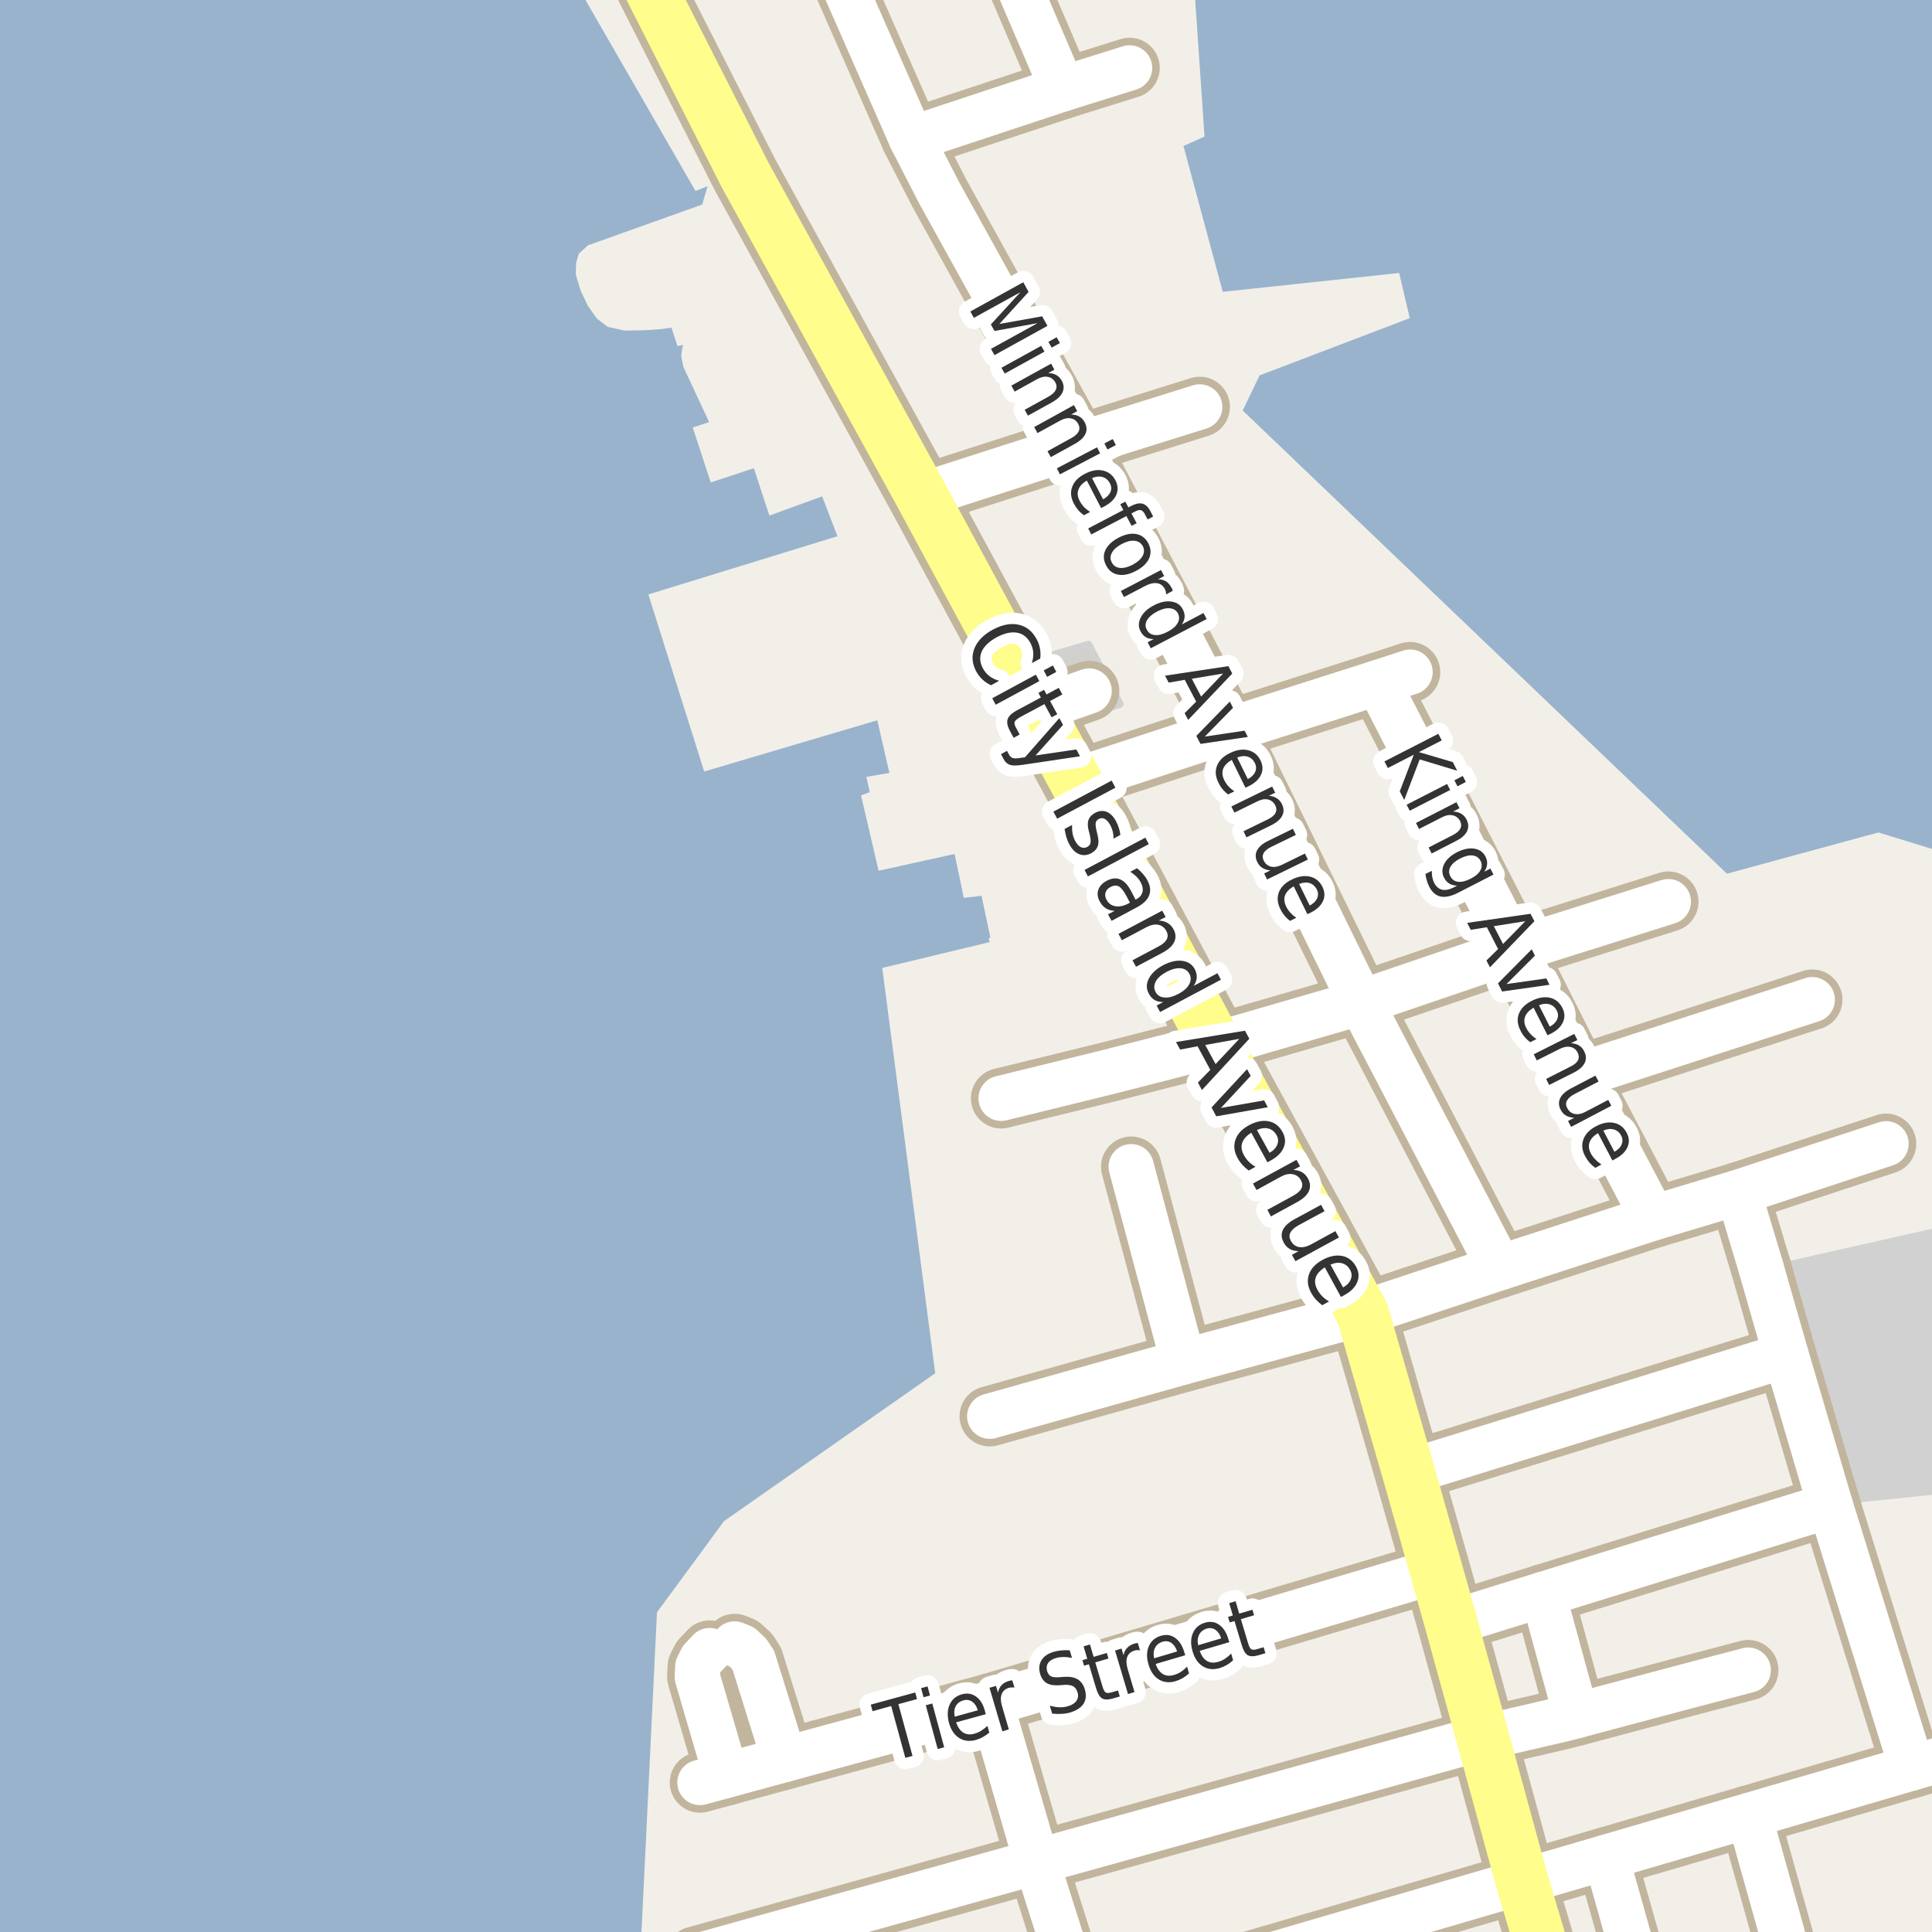 <?xml version="1.0" encoding="UTF-8"?>
<svg xmlns="http://www.w3.org/2000/svg" xmlns:xlink="http://www.w3.org/1999/xlink" width="256pt" height="256pt" viewBox="0 0 256 256" version="1.1">
<g id="surface2">
<rect x="0" y="0" width="256" height="256" style="fill:rgb(60%,70.196%,80%);fill-opacity:1;stroke:none;"/>
<path style=" stroke:none;fill-rule:evenodd;fill:rgb(94.902%,93.725%,91.373%);fill-opacity:1;" d="M 93.766 24.664 L 92.16 25.312 L 75.277 -4 L 158.098 -4 L 159.605 18.098 L 156.816 19.344 L 162.023 38.668 L 185.395 36.172 L 186.801 42.156 L 166.895 49.746 L 164.664 54.395 L 228.828 115.766 L 248.895 110.305 L 259 113.406 L 259 259 L 84.855 259 L 87.051 213.645 L 95.93 201.566 L 123.922 181.961 L 121.125 160.555 L 116.902 128.258 L 131.133 124.836 L 131.004 124.363 L 131.23 124.238 L 130.059 118.699 L 127.711 118.973 L 126.488 113.156 L 116.418 115.379 L 114.094 105.395 L 115.25 104.957 L 114.801 102.941 L 117.852 102.414 L 116.246 95.438 L 93.309 102.227 L 85.91 78.766 L 110.969 71.051 L 108.938 65.773 L 101.949 68.316 L 99.969 62.289 L 99.887 62.039 L 94.18 63.926 L 91.793 56.648 L 93.961 55.93 L 90.566 48.648 L 90.266 47.199 L 90.367 46.352 L 90.516 45.703 L 89.77 45.852 L 88.969 43.406 L 87.621 43.609 L 85.523 43.754 L 82.777 43.809 L 80.531 43.309 L 79.086 42.207 L 77.887 40.512 L 76.938 38.516 L 76.289 36.367 L 76.34 34.82 L 76.688 33.621 L 77.914 32.504 L 93.043 27.105 Z M 93.766 24.664 "/>
<path style=" stroke:none;fill-rule:evenodd;fill:rgb(81.961%,81.961%,81.961%);fill-opacity:1;" d="M 236.664 179.566 L 242.523 199.461 L 257.359 197.934 L 260 196.891 L 260 161.914 L 233.332 167.93 Z M 236.664 179.566 "/>
<path style=" stroke:none;fill-rule:evenodd;fill:rgb(81.961%,81.569%,80.392%);fill-opacity:1;" d="M 137.105 87.516 L 140.137 93.039 L 140.742 94.199 L 145.926 92.531 L 146.375 93.938 L 148.387 93.289 L 144.223 85.41 Z M 137.105 87.516 "/>
<path style="fill:none;stroke-width:1;stroke-linecap:round;stroke-linejoin:round;stroke:rgb(81.961%,81.961%,81.961%);stroke-opacity:1;stroke-miterlimit:10;" d="M 137.105 87.516 L 140.137 93.039 L 140.742 94.199 L 145.926 92.531 L 146.375 93.938 L 148.387 93.289 L 144.223 85.41 L 137.105 87.516 "/>
<path style="fill:none;stroke-width:8;stroke-linecap:round;stroke-linejoin:round;stroke:rgb(75.686%,70.98%,61.569%);stroke-opacity:1;stroke-miterlimit:10;" d="M 144.316 91.562 L 140.137 93.039 L 137.398 94.008 "/>
<path style="fill:none;stroke-width:8;stroke-linecap:round;stroke-linejoin:round;stroke:rgb(75.686%,70.98%,61.569%);stroke-opacity:1;stroke-miterlimit:10;" d="M 97.336 217.836 L 98.277 218.211 L 99.215 219.086 L 99.836 220.023 L 103.934 233.145 "/>
<path style="fill:none;stroke-width:8;stroke-linecap:round;stroke-linejoin:round;stroke:rgb(75.686%,70.98%,61.569%);stroke-opacity:1;stroke-miterlimit:10;" d="M 96.207 235.25 L 92.398 222.211 L 92.461 220.836 L 92.965 219.836 L 94.027 218.711 "/>
<path style="fill:none;stroke-width:8;stroke-linecap:round;stroke-linejoin:round;stroke:rgb(75.686%,70.98%,61.569%);stroke-opacity:1;stroke-miterlimit:10;" d="M 230.344 157.988 L 233.332 167.93 "/>
<path style="fill:none;stroke-width:8;stroke-linecap:round;stroke-linejoin:round;stroke:rgb(75.686%,70.98%,61.569%);stroke-opacity:1;stroke-miterlimit:10;" d="M 216.238 258.238 L 212.816 246.098 "/>
<path style="fill:none;stroke-width:8;stroke-linecap:round;stroke-linejoin:round;stroke:rgb(75.686%,70.98%,61.569%);stroke-opacity:1;stroke-miterlimit:10;" d="M 208.852 227.344 L 204.469 211.266 "/>
<path style="fill:none;stroke-width:8;stroke-linecap:round;stroke-linejoin:round;stroke:rgb(75.686%,70.98%,61.569%);stroke-opacity:1;stroke-miterlimit:10;" d="M 149.891 154.594 L 156.805 180.461 "/>
<path style="fill:none;stroke-width:8;stroke-linecap:round;stroke-linejoin:round;stroke:rgb(75.686%,70.98%,61.569%);stroke-opacity:1;stroke-miterlimit:10;" d="M 120.777 18.406 L 140.809 11.773 L 149.676 9 "/>
<path style="fill:none;stroke-width:8;stroke-linecap:round;stroke-linejoin:round;stroke:rgb(75.686%,70.98%,61.569%);stroke-opacity:1;stroke-miterlimit:10;" d="M 209.121 142.52 L 240.133 132.461 "/>
<path style="fill:none;stroke-width:8;stroke-linecap:round;stroke-linejoin:round;stroke:rgb(75.686%,70.98%,61.569%);stroke-opacity:1;stroke-miterlimit:10;" d="M 196.477 230.262 L 200.07 229.43 L 207.332 227.746 L 208.852 227.344 L 223.363 223.477 L 231.652 221.301 "/>
<path style="fill:none;stroke-width:8;stroke-linecap:round;stroke-linejoin:round;stroke:rgb(75.686%,70.98%,61.569%);stroke-opacity:1;stroke-miterlimit:10;" d="M 122.078 65.648 L 142.922 58.941 L 158.969 53.918 "/>
<path style="fill:none;stroke-width:8;stroke-linecap:round;stroke-linejoin:round;stroke:rgb(75.686%,70.98%,61.569%);stroke-opacity:1;stroke-miterlimit:10;" d="M 131.258 225.703 L 137.355 246.695 L 142.848 264 "/>
<path style="fill:none;stroke-width:8;stroke-linecap:round;stroke-linejoin:round;stroke:rgb(75.686%,70.98%,61.569%);stroke-opacity:1;stroke-miterlimit:10;" d="M 142.484 103.426 L 162.688 96.801 L 182.594 90.445 L 186.84 89.059 "/>
<path style="fill:none;stroke-width:8;stroke-linecap:round;stroke-linejoin:round;stroke:rgb(75.686%,70.98%,61.569%);stroke-opacity:1;stroke-miterlimit:10;" d="M 238.324 264 L 231.754 240.562 "/>
<path style="fill:none;stroke-width:8;stroke-linecap:round;stroke-linejoin:round;stroke:rgb(75.686%,70.98%,61.569%);stroke-opacity:1;stroke-miterlimit:10;" d="M 186.625 195.07 L 236.664 179.566 "/>
<path style="fill:none;stroke-width:8;stroke-linecap:round;stroke-linejoin:round;stroke:rgb(75.686%,70.98%,61.569%);stroke-opacity:1;stroke-miterlimit:10;" d="M 192.273 215.047 L 204.469 211.266 L 242.523 199.461 "/>
<path style="fill:none;stroke-width:8;stroke-linecap:round;stroke-linejoin:round;stroke:rgb(75.686%,70.98%,61.569%);stroke-opacity:1;stroke-miterlimit:10;" d="M 253.344 234.25 L 242.523 199.461 L 236.664 179.566 L 233.332 167.93 "/>
<path style="fill:none;stroke-width:8;stroke-linecap:round;stroke-linejoin:round;stroke:rgb(75.686%,70.98%,61.569%);stroke-opacity:1;stroke-miterlimit:10;" d="M 219.039 161.379 L 209.121 142.52 L 200.742 125.871 L 182.594 90.445 "/>
<path style="fill:none;stroke-width:8;stroke-linecap:round;stroke-linejoin:round;stroke:rgb(75.686%,70.98%,61.569%);stroke-opacity:1;stroke-miterlimit:10;" d="M 140.809 11.773 L 131.898 -9 "/>
<path style="fill:none;stroke-width:8;stroke-linecap:round;stroke-linejoin:round;stroke:rgb(75.686%,70.98%,61.569%);stroke-opacity:1;stroke-miterlimit:10;" d="M 132.652 145.531 L 146.875 142.039 L 161.098 138.402 L 180.332 132.824 L 200.742 125.871 L 221.062 119.473 "/>
<path style="fill:none;stroke-width:8;stroke-linecap:round;stroke-linejoin:round;stroke:rgb(75.686%,70.98%,61.569%);stroke-opacity:1;stroke-miterlimit:10;" d="M 92.746 236.191 L 96.207 235.25 L 103.934 233.145 L 131.258 225.703 L 190.336 208.152 "/>
<path style="fill:none;stroke-width:8;stroke-linecap:round;stroke-linejoin:round;stroke:rgb(75.686%,70.98%,61.569%);stroke-opacity:1;stroke-miterlimit:10;" d="M 92.145 259.262 L 137.355 246.695 L 192.316 231.418 L 196.477 230.262 "/>
<path style="fill:none;stroke-width:8;stroke-linecap:round;stroke-linejoin:round;stroke:rgb(75.686%,70.98%,61.569%);stroke-opacity:1;stroke-miterlimit:10;" d="M 131.145 187.66 L 156.805 180.461 L 180.539 174.008 L 198.695 167.988 L 219.039 161.379 L 230.344 157.988 L 249.91 151.555 "/>
<path style="fill:none;stroke-width:8;stroke-linecap:round;stroke-linejoin:round;stroke:rgb(75.686%,70.98%,61.569%);stroke-opacity:1;stroke-miterlimit:10;" d="M 151.578 264 L 201.699 249.348 L 212.816 246.098 L 231.754 240.562 L 253.344 234.25 L 260.516 232.152 L 264 231.133 "/>
<path style="fill:none;stroke-width:8;stroke-linecap:round;stroke-linejoin:round;stroke:rgb(75.686%,70.98%,61.569%);stroke-opacity:1;stroke-miterlimit:10;" d="M 198.695 167.988 L 180.332 132.824 L 162.688 96.801 L 142.922 58.941 L 124.434 25.531 L 120.777 18.406 L 108.711 -9 "/>
<path style="fill:none;stroke-width:9;stroke-linecap:round;stroke-linejoin:round;stroke:rgb(75.686%,70.98%,61.569%);stroke-opacity:1;stroke-miterlimit:10;" d="M 206.371 265 L 201.699 249.348 L 196.477 230.262 L 192.273 215.047 L 190.336 208.152 L 186.625 195.07 L 180.539 174.008 L 161.098 138.402 L 142.484 103.426 L 137.398 94.008 L 122.078 65.648 L 98.75 23.219 L 85.469 -2.906 "/>
<path style="fill:none;stroke-width:6;stroke-linecap:round;stroke-linejoin:round;stroke:rgb(100%,100%,100%);stroke-opacity:1;stroke-miterlimit:10;" d="M 144.316 91.562 L 140.137 93.039 L 137.398 94.008 "/>
<path style="fill:none;stroke-width:6;stroke-linecap:round;stroke-linejoin:round;stroke:rgb(100%,100%,100%);stroke-opacity:1;stroke-miterlimit:10;" d="M 97.336 217.836 L 98.277 218.211 L 99.215 219.086 L 99.836 220.023 L 103.934 233.145 "/>
<path style="fill:none;stroke-width:6;stroke-linecap:round;stroke-linejoin:round;stroke:rgb(100%,100%,100%);stroke-opacity:1;stroke-miterlimit:10;" d="M 96.207 235.25 L 92.398 222.211 L 92.461 220.836 L 92.965 219.836 L 94.027 218.711 "/>
<path style="fill:none;stroke-width:6;stroke-linecap:round;stroke-linejoin:round;stroke:rgb(100%,100%,100%);stroke-opacity:1;stroke-miterlimit:10;" d="M 230.344 157.988 L 233.332 167.93 "/>
<path style="fill:none;stroke-width:6;stroke-linecap:round;stroke-linejoin:round;stroke:rgb(100%,100%,100%);stroke-opacity:1;stroke-miterlimit:10;" d="M 216.238 258.238 L 212.816 246.098 "/>
<path style="fill:none;stroke-width:6;stroke-linecap:round;stroke-linejoin:round;stroke:rgb(100%,100%,100%);stroke-opacity:1;stroke-miterlimit:10;" d="M 208.852 227.344 L 204.469 211.266 "/>
<path style="fill:none;stroke-width:6;stroke-linecap:round;stroke-linejoin:round;stroke:rgb(100%,100%,100%);stroke-opacity:1;stroke-miterlimit:10;" d="M 149.891 154.594 L 156.805 180.461 "/>
<path style="fill:none;stroke-width:6;stroke-linecap:round;stroke-linejoin:round;stroke:rgb(100%,100%,100%);stroke-opacity:1;stroke-miterlimit:10;" d="M 120.777 18.406 L 140.809 11.773 L 149.676 9 "/>
<path style="fill:none;stroke-width:6;stroke-linecap:round;stroke-linejoin:round;stroke:rgb(100%,100%,100%);stroke-opacity:1;stroke-miterlimit:10;" d="M 209.121 142.52 L 240.133 132.461 "/>
<path style="fill:none;stroke-width:6;stroke-linecap:round;stroke-linejoin:round;stroke:rgb(100%,100%,100%);stroke-opacity:1;stroke-miterlimit:10;" d="M 196.477 230.262 L 200.07 229.43 L 207.332 227.746 L 208.852 227.344 L 223.363 223.477 L 231.652 221.301 "/>
<path style="fill:none;stroke-width:6;stroke-linecap:round;stroke-linejoin:round;stroke:rgb(100%,100%,100%);stroke-opacity:1;stroke-miterlimit:10;" d="M 122.078 65.648 L 142.922 58.941 L 158.969 53.918 "/>
<path style="fill:none;stroke-width:6;stroke-linecap:round;stroke-linejoin:round;stroke:rgb(100%,100%,100%);stroke-opacity:1;stroke-miterlimit:10;" d="M 131.258 225.703 L 137.355 246.695 L 142.848 264 "/>
<path style="fill:none;stroke-width:6;stroke-linecap:round;stroke-linejoin:round;stroke:rgb(100%,100%,100%);stroke-opacity:1;stroke-miterlimit:10;" d="M 142.484 103.426 L 162.688 96.801 L 182.594 90.445 L 186.84 89.059 "/>
<path style="fill:none;stroke-width:6;stroke-linecap:round;stroke-linejoin:round;stroke:rgb(100%,100%,100%);stroke-opacity:1;stroke-miterlimit:10;" d="M 238.324 264 L 231.754 240.562 "/>
<path style="fill:none;stroke-width:6;stroke-linecap:round;stroke-linejoin:round;stroke:rgb(100%,100%,100%);stroke-opacity:1;stroke-miterlimit:10;" d="M 186.625 195.07 L 236.664 179.566 "/>
<path style="fill:none;stroke-width:6;stroke-linecap:round;stroke-linejoin:round;stroke:rgb(100%,100%,100%);stroke-opacity:1;stroke-miterlimit:10;" d="M 192.273 215.047 L 204.469 211.266 L 242.523 199.461 "/>
<path style="fill:none;stroke-width:6;stroke-linecap:round;stroke-linejoin:round;stroke:rgb(100%,100%,100%);stroke-opacity:1;stroke-miterlimit:10;" d="M 253.344 234.25 L 242.523 199.461 L 236.664 179.566 L 233.332 167.93 "/>
<path style="fill:none;stroke-width:6;stroke-linecap:round;stroke-linejoin:round;stroke:rgb(100%,100%,100%);stroke-opacity:1;stroke-miterlimit:10;" d="M 219.039 161.379 L 209.121 142.52 L 200.742 125.871 L 182.594 90.445 "/>
<path style="fill:none;stroke-width:6;stroke-linecap:round;stroke-linejoin:round;stroke:rgb(100%,100%,100%);stroke-opacity:1;stroke-miterlimit:10;" d="M 140.809 11.773 L 131.898 -9 "/>
<path style="fill:none;stroke-width:6;stroke-linecap:round;stroke-linejoin:round;stroke:rgb(100%,100%,100%);stroke-opacity:1;stroke-miterlimit:10;" d="M 132.652 145.531 L 146.875 142.039 L 161.098 138.402 L 180.332 132.824 L 200.742 125.871 L 221.062 119.473 "/>
<path style="fill:none;stroke-width:6;stroke-linecap:round;stroke-linejoin:round;stroke:rgb(100%,100%,100%);stroke-opacity:1;stroke-miterlimit:10;" d="M 92.746 236.191 L 96.207 235.25 L 103.934 233.145 L 131.258 225.703 L 190.336 208.152 "/>
<path style="fill:none;stroke-width:6;stroke-linecap:round;stroke-linejoin:round;stroke:rgb(100%,100%,100%);stroke-opacity:1;stroke-miterlimit:10;" d="M 92.145 259.262 L 137.355 246.695 L 192.316 231.418 L 196.477 230.262 "/>
<path style="fill:none;stroke-width:6;stroke-linecap:round;stroke-linejoin:round;stroke:rgb(100%,100%,100%);stroke-opacity:1;stroke-miterlimit:10;" d="M 131.145 187.66 L 156.805 180.461 L 180.539 174.008 L 198.695 167.988 L 219.039 161.379 L 230.344 157.988 L 249.91 151.555 "/>
<path style="fill:none;stroke-width:6;stroke-linecap:round;stroke-linejoin:round;stroke:rgb(100%,100%,100%);stroke-opacity:1;stroke-miterlimit:10;" d="M 151.578 264 L 201.699 249.348 L 212.816 246.098 L 231.754 240.562 L 253.344 234.25 L 260.516 232.152 L 264 231.133 "/>
<path style="fill:none;stroke-width:6;stroke-linecap:round;stroke-linejoin:round;stroke:rgb(100%,100%,100%);stroke-opacity:1;stroke-miterlimit:10;" d="M 198.695 167.988 L 180.332 132.824 L 162.688 96.801 L 142.922 58.941 L 124.434 25.531 L 120.777 18.406 L 108.711 -9 "/>
<path style="fill:none;stroke-width:7;stroke-linecap:round;stroke-linejoin:round;stroke:rgb(100%,99.216%,54.51%);stroke-opacity:1;stroke-miterlimit:10;" d="M 206.371 265 L 201.699 249.348 L 196.477 230.262 L 192.273 215.047 L 190.336 208.152 L 186.625 195.07 L 180.539 174.008 L 161.098 138.402 L 142.484 103.426 L 137.398 94.008 L 122.078 65.648 L 98.75 23.219 L 85.469 -2.906 "/>
<path style="fill:none;stroke-width:3;stroke-linecap:round;stroke-linejoin:round;stroke:rgb(100%,100%,100%);stroke-opacity:1;stroke-miterlimit:10;" d="M 137.832 87.27 L 136.723 87.863 C 136.879 87.371 136.941 86.902 136.91 86.457 C 136.879 86.02 136.754 85.598 136.535 85.191 C 136.105 84.41 135.508 83.957 134.738 83.832 C 133.977 83.699 133.086 83.902 132.066 84.441 C 131.066 84.992 130.402 85.621 130.082 86.332 C 129.77 87.051 129.824 87.801 130.254 88.582 C 130.473 88.988 130.758 89.324 131.113 89.598 C 131.477 89.867 131.902 90.07 132.395 90.207 L 131.316 90.801 C 130.887 90.602 130.508 90.348 130.176 90.035 C 129.852 89.73 129.582 89.383 129.363 88.988 C 128.801 87.934 128.715 86.914 129.113 85.926 C 129.508 84.938 130.316 84.109 131.535 83.441 C 132.773 82.777 133.91 82.551 134.941 82.77 C 135.98 82.988 136.785 83.625 137.348 84.676 C 137.574 85.082 137.727 85.504 137.801 85.941 C 137.883 86.379 137.895 86.82 137.832 87.27 Z M 137.262 89.395 L 137.715 90.254 L 131.934 93.379 L 131.48 92.52 Z M 139.512 88.176 L 139.965 89.035 L 138.746 89.691 L 138.293 88.832 Z M 140.766 92.016 L 139.141 92.891 L 140.094 94.641 L 139.344 95.047 L 138.391 93.297 L 135.25 94.984 C 134.789 95.242 134.523 95.461 134.453 95.641 C 134.379 95.828 134.441 96.098 134.641 96.453 L 135.109 97.328 L 134.312 97.766 L 133.844 96.891 C 133.488 96.234 133.379 95.703 133.516 95.297 C 133.648 94.891 134.07 94.492 134.781 94.109 L 137.922 92.422 L 137.594 91.812 L 138.344 91.406 L 138.672 92.016 L 140.297 91.141 Z M 135.559 101.336 C 134.734 101.461 134.16 101.465 133.824 101.352 C 133.48 101.234 133.207 100.992 132.996 100.617 L 132.637 99.93 L 133.434 99.492 L 133.699 99.992 C 133.836 100.23 134.004 100.383 134.199 100.445 C 134.387 100.516 134.75 100.508 135.293 100.414 L 135.824 100.336 L 140.371 95.148 L 140.855 96.055 L 137.215 100.102 L 142.621 99.305 L 143.105 100.211 Z M 147.297 103.434 L 147.797 104.371 L 140.078 108.48 L 139.578 107.543 Z M 148.453 110.637 L 147.547 111.121 C 147.555 110.809 147.523 110.5 147.453 110.199 C 147.379 109.906 147.27 109.621 147.125 109.34 C 146.895 108.926 146.648 108.648 146.391 108.512 C 146.141 108.367 145.867 108.371 145.578 108.527 C 145.359 108.645 145.227 108.816 145.188 109.043 C 145.145 109.262 145.188 109.625 145.312 110.137 L 145.391 110.465 C 145.578 111.152 145.602 111.691 145.469 112.09 C 145.332 112.496 145.031 112.824 144.562 113.074 C 144.02 113.355 143.488 113.387 142.969 113.168 C 142.457 112.957 142.023 112.516 141.672 111.84 C 141.523 111.566 141.398 111.262 141.297 110.918 C 141.203 110.582 141.125 110.223 141.062 109.84 L 142.062 109.309 C 142.039 109.723 142.062 110.109 142.125 110.465 C 142.195 110.816 142.312 111.141 142.469 111.434 C 142.688 111.84 142.93 112.109 143.203 112.246 C 143.484 112.379 143.766 112.375 144.047 112.23 C 144.305 112.094 144.457 111.906 144.5 111.668 C 144.551 111.438 144.504 111.027 144.359 110.434 L 144.266 110.105 C 144.109 109.5 144.098 109.012 144.234 108.637 C 144.367 108.262 144.656 107.957 145.094 107.715 C 145.645 107.426 146.16 107.379 146.641 107.574 C 147.117 107.762 147.531 108.176 147.875 108.809 C 148.039 109.133 148.172 109.441 148.266 109.746 C 148.367 110.059 148.43 110.355 148.453 110.637 Z M 151.766 110.992 L 152.219 111.852 L 144.156 116.133 L 143.703 115.273 Z M 149.27 118.75 C 148.902 118.062 148.566 117.629 148.254 117.453 C 147.941 117.285 147.57 117.312 147.145 117.531 C 146.801 117.719 146.582 117.961 146.488 118.266 C 146.395 118.566 146.441 118.891 146.629 119.234 C 146.879 119.703 147.262 119.984 147.785 120.078 C 148.316 120.172 148.895 120.051 149.52 119.719 L 149.723 119.609 Z M 150.598 120.25 L 147.285 122.016 L 146.816 121.156 L 147.691 120.688 C 147.254 120.676 146.867 120.566 146.535 120.359 C 146.211 120.16 145.934 119.848 145.707 119.422 C 145.426 118.891 145.367 118.379 145.535 117.891 C 145.711 117.398 146.074 117.012 146.629 116.719 C 147.273 116.367 147.867 116.297 148.41 116.516 C 148.949 116.734 149.43 117.234 149.848 118.016 L 150.473 119.219 L 150.566 119.156 C 151.004 118.926 151.273 118.613 151.379 118.219 C 151.48 117.832 151.41 117.406 151.16 116.938 C 151.004 116.637 150.805 116.371 150.566 116.141 C 150.336 115.914 150.07 115.703 149.77 115.516 L 150.66 115.047 C 150.961 115.289 151.223 115.539 151.441 115.797 C 151.668 116.047 151.863 116.32 152.02 116.609 C 152.426 117.359 152.508 118.035 152.27 118.641 C 152.039 119.242 151.48 119.781 150.598 120.25 Z M 154.031 126.242 L 150.531 128.102 L 150.062 127.242 L 153.531 125.398 C 154.082 125.105 154.441 124.789 154.609 124.445 C 154.773 124.109 154.758 123.758 154.562 123.383 C 154.312 122.914 153.953 122.633 153.484 122.539 C 153.016 122.445 152.492 122.551 151.922 122.852 L 148.656 124.586 L 148.203 123.742 L 154 120.664 L 154.453 121.508 L 153.547 121.977 C 154.004 122 154.395 122.109 154.719 122.305 C 155.039 122.492 155.301 122.77 155.5 123.133 C 155.812 123.715 155.844 124.273 155.594 124.805 C 155.352 125.336 154.832 125.812 154.031 126.242 Z M 158.168 130.629 L 161.324 128.957 L 161.777 129.816 L 153.715 134.098 L 153.262 133.238 L 154.137 132.77 C 153.688 132.777 153.301 132.691 152.98 132.504 C 152.668 132.316 152.41 132.027 152.215 131.645 C 151.871 131.008 151.875 130.348 152.23 129.66 C 152.582 128.973 153.215 128.387 154.121 127.895 C 155.035 127.418 155.875 127.223 156.637 127.316 C 157.406 127.41 157.965 127.777 158.309 128.41 C 158.504 128.797 158.594 129.168 158.574 129.535 C 158.551 129.898 158.418 130.262 158.168 130.629 Z M 154.59 128.77 C 153.891 129.145 153.41 129.566 153.152 130.035 C 152.891 130.512 152.879 130.98 153.121 131.441 C 153.359 131.887 153.75 132.133 154.293 132.176 C 154.832 132.227 155.453 132.066 156.152 131.691 C 156.848 131.324 157.324 130.902 157.574 130.426 C 157.832 129.957 157.844 129.496 157.605 129.051 C 157.363 128.594 156.973 128.344 156.434 128.301 C 155.902 128.25 155.285 128.406 154.59 128.77 Z M 164.215 137.652 L 159.699 138.465 L 161.074 140.996 Z M 164.965 136.574 L 165.543 137.637 L 159.262 144.434 L 158.73 143.449 L 160.371 141.762 L 158.684 138.637 L 156.371 139.074 L 155.824 138.074 Z M 165.238 141.668 L 165.723 142.559 L 161.785 146.809 L 167.504 145.809 L 167.988 146.715 L 161.16 147.918 L 160.535 146.746 Z M 168.395 153.762 L 167.941 154.012 L 165.801 150.09 C 165.164 150.496 164.762 150.941 164.598 151.434 C 164.43 151.934 164.504 152.469 164.816 153.043 C 164.992 153.363 165.207 153.656 165.457 153.918 C 165.715 154.176 166.02 154.406 166.363 154.605 L 165.457 155.105 C 165.152 154.875 164.871 154.621 164.613 154.34 C 164.363 154.059 164.148 153.75 163.973 153.418 C 163.523 152.594 163.434 151.793 163.707 151.012 C 163.977 150.238 164.57 149.605 165.488 149.105 C 166.426 148.598 167.293 148.418 168.098 148.574 C 168.898 148.73 169.512 149.207 169.941 149.996 C 170.324 150.684 170.379 151.363 170.098 152.043 C 169.824 152.719 169.258 153.293 168.395 153.762 Z M 168.223 152.746 C 168.73 152.465 169.07 152.109 169.238 151.684 C 169.414 151.266 169.387 150.848 169.16 150.434 C 168.898 149.957 168.539 149.66 168.082 149.543 C 167.633 149.418 167.121 149.48 166.551 149.73 Z M 171.887 159.277 L 168.402 161.184 L 167.934 160.309 L 171.371 158.434 C 171.922 158.129 172.281 157.809 172.449 157.465 C 172.613 157.129 172.594 156.777 172.387 156.402 C 172.137 155.945 171.77 155.676 171.293 155.59 C 170.824 155.496 170.309 155.602 169.746 155.902 L 166.496 157.684 L 166.027 156.824 L 171.793 153.684 L 172.262 154.543 L 171.371 155.027 C 171.816 155.039 172.203 155.137 172.527 155.324 C 172.848 155.512 173.109 155.789 173.309 156.152 C 173.629 156.734 173.672 157.293 173.434 157.824 C 173.191 158.363 172.676 158.848 171.887 159.277 Z M 171.559 161.535 L 175.043 159.645 L 175.512 160.488 L 172.043 162.363 C 171.512 162.664 171.156 162.988 170.98 163.332 C 170.812 163.676 170.832 164.035 171.043 164.41 C 171.293 164.879 171.652 165.152 172.121 165.238 C 172.59 165.32 173.109 165.211 173.684 164.91 L 176.949 163.129 L 177.418 163.973 L 171.652 167.113 L 171.184 166.27 L 172.074 165.785 C 171.605 165.773 171.207 165.676 170.887 165.488 C 170.574 165.309 170.316 165.039 170.121 164.676 C 169.785 164.082 169.738 163.52 169.98 162.988 C 170.23 162.457 170.754 161.973 171.559 161.535 Z M 176.34 161.707 Z M 178.137 171.605 L 177.684 171.855 L 175.543 167.934 C 174.906 168.34 174.504 168.785 174.34 169.277 C 174.172 169.777 174.246 170.312 174.559 170.887 C 174.734 171.207 174.949 171.5 175.199 171.762 C 175.457 172.02 175.762 172.25 176.105 172.449 L 175.199 172.949 C 174.895 172.719 174.613 172.465 174.355 172.184 C 174.105 171.902 173.891 171.594 173.715 171.262 C 173.266 170.438 173.176 169.637 173.449 168.855 C 173.719 168.082 174.312 167.449 175.23 166.949 C 176.168 166.441 177.035 166.262 177.84 166.418 C 178.641 166.574 179.254 167.051 179.684 167.84 C 180.066 168.527 180.121 169.207 179.84 169.887 C 179.566 170.562 179 171.137 178.137 171.605 Z M 177.965 170.59 C 178.473 170.309 178.812 169.953 178.98 169.527 C 179.156 169.109 179.129 168.691 178.902 168.277 C 178.641 167.801 178.281 167.504 177.824 167.387 C 177.375 167.262 176.863 167.324 176.293 167.574 Z M 177.965 170.59 "/>
<path style=" stroke:none;fill-rule:evenodd;fill:rgb(20%,20%,20%);fill-opacity:1;" d="M 137.832 87.27 L 136.723 87.863 C 136.879 87.371 136.941 86.902 136.91 86.457 C 136.879 86.02 136.754 85.598 136.535 85.191 C 136.105 84.41 135.508 83.957 134.738 83.832 C 133.977 83.699 133.086 83.902 132.066 84.441 C 131.066 84.992 130.402 85.621 130.082 86.332 C 129.77 87.051 129.824 87.801 130.254 88.582 C 130.473 88.988 130.758 89.324 131.113 89.598 C 131.477 89.867 131.902 90.07 132.395 90.207 L 131.316 90.801 C 130.887 90.602 130.508 90.348 130.176 90.035 C 129.852 89.73 129.582 89.383 129.363 88.988 C 128.801 87.934 128.715 86.914 129.113 85.926 C 129.508 84.938 130.316 84.109 131.535 83.441 C 132.773 82.777 133.91 82.551 134.941 82.77 C 135.98 82.988 136.785 83.625 137.348 84.676 C 137.574 85.082 137.727 85.504 137.801 85.941 C 137.883 86.379 137.895 86.82 137.832 87.27 Z M 137.262 89.395 L 137.715 90.254 L 131.934 93.379 L 131.48 92.52 Z M 139.512 88.176 L 139.965 89.035 L 138.746 89.691 L 138.293 88.832 Z M 140.766 92.016 L 139.141 92.891 L 140.094 94.641 L 139.344 95.047 L 138.391 93.297 L 135.25 94.984 C 134.789 95.242 134.523 95.461 134.453 95.641 C 134.379 95.828 134.441 96.098 134.641 96.453 L 135.109 97.328 L 134.312 97.766 L 133.844 96.891 C 133.488 96.234 133.379 95.703 133.516 95.297 C 133.648 94.891 134.07 94.492 134.781 94.109 L 137.922 92.422 L 137.594 91.812 L 138.344 91.406 L 138.672 92.016 L 140.297 91.141 Z M 135.559 101.336 C 134.734 101.461 134.16 101.465 133.824 101.352 C 133.48 101.234 133.207 100.992 132.996 100.617 L 132.637 99.93 L 133.434 99.492 L 133.699 99.992 C 133.836 100.23 134.004 100.383 134.199 100.445 C 134.387 100.516 134.75 100.508 135.293 100.414 L 135.824 100.336 L 140.371 95.148 L 140.855 96.055 L 137.215 100.102 L 142.621 99.305 L 143.105 100.211 Z M 147.297 103.434 L 147.797 104.371 L 140.078 108.48 L 139.578 107.543 Z M 148.453 110.637 L 147.547 111.121 C 147.555 110.809 147.523 110.5 147.453 110.199 C 147.379 109.906 147.27 109.621 147.125 109.34 C 146.895 108.926 146.648 108.648 146.391 108.512 C 146.141 108.367 145.867 108.371 145.578 108.527 C 145.359 108.645 145.227 108.816 145.188 109.043 C 145.145 109.262 145.188 109.625 145.312 110.137 L 145.391 110.465 C 145.578 111.152 145.602 111.691 145.469 112.09 C 145.332 112.496 145.031 112.824 144.562 113.074 C 144.02 113.355 143.488 113.387 142.969 113.168 C 142.457 112.957 142.023 112.516 141.672 111.84 C 141.523 111.566 141.398 111.262 141.297 110.918 C 141.203 110.582 141.125 110.223 141.062 109.84 L 142.062 109.309 C 142.039 109.723 142.062 110.109 142.125 110.465 C 142.195 110.816 142.312 111.141 142.469 111.434 C 142.688 111.84 142.93 112.109 143.203 112.246 C 143.484 112.379 143.766 112.375 144.047 112.23 C 144.305 112.094 144.457 111.906 144.5 111.668 C 144.551 111.438 144.504 111.027 144.359 110.434 L 144.266 110.105 C 144.109 109.5 144.098 109.012 144.234 108.637 C 144.367 108.262 144.656 107.957 145.094 107.715 C 145.645 107.426 146.16 107.379 146.641 107.574 C 147.117 107.762 147.531 108.176 147.875 108.809 C 148.039 109.133 148.172 109.441 148.266 109.746 C 148.367 110.059 148.43 110.355 148.453 110.637 Z M 151.766 110.992 L 152.219 111.852 L 144.156 116.133 L 143.703 115.273 Z M 149.27 118.75 C 148.902 118.062 148.566 117.629 148.254 117.453 C 147.941 117.285 147.57 117.312 147.145 117.531 C 146.801 117.719 146.582 117.961 146.488 118.266 C 146.395 118.566 146.441 118.891 146.629 119.234 C 146.879 119.703 147.262 119.984 147.785 120.078 C 148.316 120.172 148.895 120.051 149.52 119.719 L 149.723 119.609 Z M 150.598 120.25 L 147.285 122.016 L 146.816 121.156 L 147.691 120.688 C 147.254 120.676 146.867 120.566 146.535 120.359 C 146.211 120.16 145.934 119.848 145.707 119.422 C 145.426 118.891 145.367 118.379 145.535 117.891 C 145.711 117.398 146.074 117.012 146.629 116.719 C 147.273 116.367 147.867 116.297 148.41 116.516 C 148.949 116.734 149.43 117.234 149.848 118.016 L 150.473 119.219 L 150.566 119.156 C 151.004 118.926 151.273 118.613 151.379 118.219 C 151.48 117.832 151.41 117.406 151.16 116.938 C 151.004 116.637 150.805 116.371 150.566 116.141 C 150.336 115.914 150.07 115.703 149.77 115.516 L 150.66 115.047 C 150.961 115.289 151.223 115.539 151.441 115.797 C 151.668 116.047 151.863 116.32 152.02 116.609 C 152.426 117.359 152.508 118.035 152.27 118.641 C 152.039 119.242 151.48 119.781 150.598 120.25 Z M 154.031 126.242 L 150.531 128.102 L 150.062 127.242 L 153.531 125.398 C 154.082 125.105 154.441 124.789 154.609 124.445 C 154.773 124.109 154.758 123.758 154.562 123.383 C 154.312 122.914 153.953 122.633 153.484 122.539 C 153.016 122.445 152.492 122.551 151.922 122.852 L 148.656 124.586 L 148.203 123.742 L 154 120.664 L 154.453 121.508 L 153.547 121.977 C 154.004 122 154.395 122.109 154.719 122.305 C 155.039 122.492 155.301 122.77 155.5 123.133 C 155.812 123.715 155.844 124.273 155.594 124.805 C 155.352 125.336 154.832 125.812 154.031 126.242 Z M 158.168 130.629 L 161.324 128.957 L 161.777 129.816 L 153.715 134.098 L 153.262 133.238 L 154.137 132.77 C 153.688 132.777 153.301 132.691 152.98 132.504 C 152.668 132.316 152.41 132.027 152.215 131.645 C 151.871 131.008 151.875 130.348 152.23 129.66 C 152.582 128.973 153.215 128.387 154.121 127.895 C 155.035 127.418 155.875 127.223 156.637 127.316 C 157.406 127.41 157.965 127.777 158.309 128.41 C 158.504 128.797 158.594 129.168 158.574 129.535 C 158.551 129.898 158.418 130.262 158.168 130.629 Z M 154.59 128.77 C 153.891 129.145 153.41 129.566 153.152 130.035 C 152.891 130.512 152.879 130.98 153.121 131.441 C 153.359 131.887 153.75 132.133 154.293 132.176 C 154.832 132.227 155.453 132.066 156.152 131.691 C 156.848 131.324 157.324 130.902 157.574 130.426 C 157.832 129.957 157.844 129.496 157.605 129.051 C 157.363 128.594 156.973 128.344 156.434 128.301 C 155.902 128.25 155.285 128.406 154.59 128.77 Z M 164.215 137.652 L 159.699 138.465 L 161.074 140.996 Z M 164.965 136.574 L 165.543 137.637 L 159.262 144.434 L 158.73 143.449 L 160.371 141.762 L 158.684 138.637 L 156.371 139.074 L 155.824 138.074 Z M 165.238 141.668 L 165.723 142.559 L 161.785 146.809 L 167.504 145.809 L 167.988 146.715 L 161.16 147.918 L 160.535 146.746 Z M 168.395 153.762 L 167.941 154.012 L 165.801 150.09 C 165.164 150.496 164.762 150.941 164.598 151.434 C 164.43 151.934 164.504 152.469 164.816 153.043 C 164.992 153.363 165.207 153.656 165.457 153.918 C 165.715 154.176 166.02 154.406 166.363 154.605 L 165.457 155.105 C 165.152 154.875 164.871 154.621 164.613 154.34 C 164.363 154.059 164.148 153.75 163.973 153.418 C 163.523 152.594 163.434 151.793 163.707 151.012 C 163.977 150.238 164.57 149.605 165.488 149.105 C 166.426 148.598 167.293 148.418 168.098 148.574 C 168.898 148.73 169.512 149.207 169.941 149.996 C 170.324 150.684 170.379 151.363 170.098 152.043 C 169.824 152.719 169.258 153.293 168.395 153.762 Z M 168.223 152.746 C 168.73 152.465 169.07 152.109 169.238 151.684 C 169.414 151.266 169.387 150.848 169.16 150.434 C 168.898 149.957 168.539 149.66 168.082 149.543 C 167.633 149.418 167.121 149.48 166.551 149.73 Z M 171.887 159.277 L 168.402 161.184 L 167.934 160.309 L 171.371 158.434 C 171.922 158.129 172.281 157.809 172.449 157.465 C 172.613 157.129 172.594 156.777 172.387 156.402 C 172.137 155.945 171.77 155.676 171.293 155.59 C 170.824 155.496 170.309 155.602 169.746 155.902 L 166.496 157.684 L 166.027 156.824 L 171.793 153.684 L 172.262 154.543 L 171.371 155.027 C 171.816 155.039 172.203 155.137 172.527 155.324 C 172.848 155.512 173.109 155.789 173.309 156.152 C 173.629 156.734 173.672 157.293 173.434 157.824 C 173.191 158.363 172.676 158.848 171.887 159.277 Z M 171.559 161.535 L 175.043 159.645 L 175.512 160.488 L 172.043 162.363 C 171.512 162.664 171.156 162.988 170.98 163.332 C 170.812 163.676 170.832 164.035 171.043 164.41 C 171.293 164.879 171.652 165.152 172.121 165.238 C 172.59 165.32 173.109 165.211 173.684 164.91 L 176.949 163.129 L 177.418 163.973 L 171.652 167.113 L 171.184 166.27 L 172.074 165.785 C 171.605 165.773 171.207 165.676 170.887 165.488 C 170.574 165.309 170.316 165.039 170.121 164.676 C 169.785 164.082 169.738 163.52 169.98 162.988 C 170.23 162.457 170.754 161.973 171.559 161.535 Z M 176.34 161.707 Z M 178.137 171.605 L 177.684 171.855 L 175.543 167.934 C 174.906 168.34 174.504 168.785 174.34 169.277 C 174.172 169.777 174.246 170.312 174.559 170.887 C 174.734 171.207 174.949 171.5 175.199 171.762 C 175.457 172.02 175.762 172.25 176.105 172.449 L 175.199 172.949 C 174.895 172.719 174.613 172.465 174.355 172.184 C 174.105 171.902 173.891 171.594 173.715 171.262 C 173.266 170.438 173.176 169.637 173.449 168.855 C 173.719 168.082 174.312 167.449 175.23 166.949 C 176.168 166.441 177.035 166.262 177.84 166.418 C 178.641 166.574 179.254 167.051 179.684 167.84 C 180.066 168.527 180.121 169.207 179.84 169.887 C 179.566 170.562 179 171.137 178.137 171.605 Z M 177.965 170.59 C 178.473 170.309 178.812 169.953 178.98 169.527 C 179.156 169.109 179.129 168.691 178.902 168.277 C 178.641 167.801 178.281 167.504 177.824 167.387 C 177.375 167.262 176.863 167.324 176.293 167.574 Z M 177.965 170.59 "/>
<path style="fill:none;stroke-width:3;stroke-linecap:round;stroke-linejoin:round;stroke:rgb(100%,100%,100%);stroke-opacity:1;stroke-miterlimit:10;" d="M 135.59 37.398 L 136.293 38.68 L 132.418 42.93 L 138.09 41.914 L 138.793 43.18 L 131.777 47.055 L 131.309 46.227 L 137.48 42.82 L 131.777 43.852 L 131.293 42.992 L 135.215 38.711 L 129.043 42.117 L 128.574 41.273 Z M 137.961 45.828 L 138.398 46.594 L 133.133 49.5 L 132.695 48.734 Z M 140.008 44.688 L 140.445 45.453 L 139.352 46.062 L 138.914 45.297 Z M 139.371 53.328 L 136.199 55.078 L 135.777 54.297 L 138.918 52.562 C 139.418 52.281 139.738 51.984 139.887 51.672 C 140.043 51.359 140.027 51.023 139.84 50.672 C 139.598 50.258 139.266 50.012 138.84 49.938 C 138.41 49.855 137.941 49.953 137.434 50.234 L 134.449 51.891 L 134.012 51.094 L 139.277 48.188 L 139.715 48.984 L 138.887 49.438 C 139.301 49.438 139.656 49.523 139.949 49.688 C 140.25 49.844 140.496 50.094 140.684 50.438 C 140.973 50.969 141.012 51.477 140.793 51.969 C 140.574 52.469 140.098 52.922 139.371 53.328 Z M 142.41 58.82 L 139.238 60.57 L 138.801 59.789 L 141.941 58.055 C 142.449 57.781 142.777 57.484 142.926 57.164 C 143.082 56.852 143.059 56.516 142.863 56.164 C 142.633 55.75 142.301 55.504 141.863 55.43 C 141.434 55.359 140.965 55.461 140.457 55.742 L 137.473 57.383 L 137.035 56.586 L 142.301 53.68 L 142.738 54.477 L 141.926 54.93 C 142.34 54.93 142.695 55.016 142.988 55.18 C 143.289 55.348 143.535 55.602 143.723 55.945 C 144.012 56.484 144.051 56.996 143.832 57.477 C 143.613 57.965 143.137 58.414 142.41 58.82 Z M 145.367 59.273 L 145.773 60.07 L 140.445 62.852 L 140.039 62.055 Z M 147.445 58.18 L 147.852 58.977 L 146.742 59.555 L 146.336 58.758 Z M 146.324 67.102 L 145.902 67.32 L 144.012 63.68 C 143.418 64.031 143.043 64.438 142.887 64.898 C 142.73 65.367 142.785 65.855 143.059 66.367 C 143.215 66.668 143.406 66.938 143.637 67.18 C 143.863 67.418 144.137 67.637 144.449 67.836 L 143.637 68.273 C 143.332 68.062 143.074 67.828 142.855 67.57 C 142.637 67.309 142.449 67.027 142.293 66.727 C 141.887 65.953 141.812 65.215 142.074 64.508 C 142.332 63.797 142.891 63.227 143.746 62.789 C 144.609 62.332 145.406 62.188 146.137 62.352 C 146.875 62.508 147.434 62.945 147.809 63.664 C 148.141 64.309 148.176 64.938 147.918 65.555 C 147.656 66.168 147.125 66.684 146.324 67.102 Z M 146.168 66.164 C 146.645 65.902 146.969 65.578 147.137 65.195 C 147.301 64.82 147.281 64.438 147.074 64.055 C 146.844 63.609 146.52 63.328 146.105 63.211 C 145.688 63.086 145.219 63.133 144.699 63.352 Z M 152.801 68.441 L 152.066 68.832 L 151.676 68.082 C 151.52 67.801 151.348 67.641 151.16 67.598 C 150.98 67.547 150.727 67.609 150.395 67.785 L 149.926 68.035 L 150.613 69.332 L 149.941 69.676 L 149.254 68.379 L 144.598 70.816 L 144.191 70.02 L 148.848 67.582 L 148.441 66.816 L 149.113 66.473 L 149.52 67.238 L 149.895 67.035 C 150.488 66.734 150.98 66.637 151.379 66.738 C 151.785 66.844 152.129 67.16 152.41 67.691 Z M 151.43 72.375 C 151.199 71.949 150.836 71.711 150.336 71.656 C 149.844 71.605 149.281 71.746 148.648 72.078 C 148.012 72.41 147.574 72.797 147.336 73.234 C 147.094 73.672 147.09 74.102 147.32 74.531 C 147.539 74.957 147.891 75.195 148.383 75.25 C 148.883 75.301 149.449 75.16 150.086 74.828 C 150.719 74.492 151.156 74.109 151.398 73.672 C 151.637 73.234 151.648 72.801 151.43 72.375 Z M 152.164 72 C 152.516 72.688 152.547 73.352 152.258 74 C 151.965 74.645 151.383 75.195 150.508 75.656 C 149.641 76.113 148.855 76.273 148.148 76.141 C 147.449 76.016 146.922 75.609 146.57 74.922 C 146.203 74.223 146.168 73.551 146.461 72.906 C 146.762 72.258 147.344 71.711 148.211 71.25 C 149.086 70.793 149.871 70.633 150.57 70.766 C 151.266 70.891 151.797 71.305 152.164 72 Z M 154.512 78.766 C 154.512 78.641 154.5 78.52 154.48 78.406 C 154.457 78.289 154.418 78.176 154.355 78.062 C 154.113 77.602 153.77 77.344 153.324 77.281 C 152.875 77.211 152.348 77.328 151.746 77.641 L 148.934 79.109 L 148.512 78.312 L 153.84 75.531 L 154.262 76.328 L 153.434 76.766 C 153.848 76.758 154.203 76.844 154.496 77.031 C 154.785 77.211 155.031 77.492 155.23 77.875 C 155.262 77.926 155.293 77.984 155.324 78.047 C 155.355 78.117 155.379 78.195 155.402 78.281 Z M 156.594 82.742 L 159.469 81.227 L 159.891 82.023 L 152.484 85.898 L 152.062 85.102 L 152.859 84.68 C 152.453 84.68 152.109 84.594 151.828 84.43 C 151.547 84.262 151.312 84 151.125 83.648 C 150.82 83.062 150.832 82.453 151.156 81.82 C 151.477 81.184 152.055 80.648 152.891 80.211 C 153.734 79.773 154.504 79.609 155.203 79.711 C 155.91 79.805 156.414 80.145 156.719 80.727 C 156.906 81.082 156.988 81.418 156.969 81.742 C 156.945 82.074 156.82 82.406 156.594 82.742 Z M 153.328 81.023 C 152.68 81.367 152.234 81.75 151.984 82.18 C 151.742 82.605 151.734 83.023 151.953 83.43 C 152.172 83.855 152.523 84.094 153.016 84.148 C 153.504 84.199 154.07 84.055 154.719 83.711 C 155.363 83.375 155.805 82.992 156.047 82.555 C 156.285 82.125 156.297 81.699 156.078 81.273 C 155.859 80.867 155.504 80.645 155.016 80.602 C 154.535 80.551 153.973 80.691 153.328 81.023 Z M 162.062 89.25 L 157.922 89.938 L 159.156 92.297 Z M 162.766 88.266 L 163.281 89.25 L 157.438 95.391 L 156.969 94.5 L 158.5 92.969 L 156.984 90.078 L 154.859 90.453 L 154.375 89.531 Z M 162.957 92.961 L 163.379 93.789 L 159.645 97.602 L 164.91 96.82 L 165.348 97.648 L 159.066 98.57 L 158.52 97.508 Z M 165.465 104.172 L 165.027 104.375 L 163.215 100.688 C 162.629 101.031 162.25 101.426 162.074 101.875 C 161.906 102.332 161.953 102.828 162.215 103.359 C 162.359 103.66 162.543 103.93 162.762 104.172 C 162.988 104.422 163.254 104.648 163.559 104.859 L 162.73 105.266 C 162.438 105.047 162.184 104.801 161.965 104.531 C 161.754 104.27 161.578 103.984 161.434 103.672 C 161.047 102.898 160.988 102.16 161.262 101.453 C 161.543 100.754 162.113 100.199 162.98 99.781 C 163.855 99.355 164.656 99.23 165.387 99.406 C 166.125 99.586 166.672 100.039 167.027 100.766 C 167.348 101.422 167.371 102.051 167.09 102.656 C 166.809 103.27 166.266 103.773 165.465 104.172 Z M 165.34 103.234 C 165.816 102.984 166.141 102.672 166.309 102.297 C 166.484 101.922 166.48 101.535 166.293 101.141 C 166.074 100.691 165.754 100.402 165.34 100.266 C 164.922 100.133 164.453 100.168 163.934 100.375 Z M 168.41 109.363 L 165.16 110.957 L 164.77 110.145 L 168.004 108.566 C 168.512 108.316 168.848 108.035 169.004 107.723 C 169.168 107.418 169.164 107.09 168.988 106.738 C 168.777 106.309 168.461 106.047 168.035 105.941 C 167.617 105.84 167.148 105.918 166.629 106.176 L 163.566 107.676 L 163.16 106.863 L 168.566 104.223 L 168.973 105.035 L 168.129 105.441 C 168.535 105.473 168.883 105.582 169.176 105.77 C 169.465 105.949 169.695 106.207 169.863 106.551 C 170.133 107.102 170.145 107.617 169.895 108.098 C 169.652 108.574 169.16 108.996 168.41 109.363 Z M 168.051 111.41 L 171.316 109.816 L 171.707 110.629 L 168.457 112.207 C 167.957 112.457 167.617 112.73 167.441 113.035 C 167.273 113.336 167.273 113.664 167.441 114.02 C 167.66 114.457 167.98 114.727 168.41 114.832 C 168.836 114.934 169.316 114.855 169.848 114.598 L 172.91 113.098 L 173.301 113.895 L 167.895 116.535 L 167.504 115.738 L 168.332 115.332 C 167.914 115.289 167.559 115.18 167.27 115.004 C 166.988 114.824 166.762 114.566 166.598 114.223 C 166.324 113.668 166.316 113.152 166.566 112.676 C 166.816 112.195 167.309 111.773 168.051 111.41 Z M 172.426 111.77 Z M 173.672 120.926 L 173.234 121.129 L 171.422 117.441 C 170.836 117.785 170.457 118.18 170.281 118.629 C 170.113 119.086 170.16 119.582 170.422 120.113 C 170.566 120.414 170.75 120.684 170.969 120.926 C 171.195 121.176 171.461 121.402 171.766 121.613 L 170.938 122.02 C 170.645 121.801 170.391 121.555 170.172 121.285 C 169.961 121.023 169.785 120.738 169.641 120.426 C 169.254 119.652 169.195 118.914 169.469 118.207 C 169.75 117.508 170.32 116.953 171.188 116.535 C 172.062 116.109 172.863 115.984 173.594 116.16 C 174.332 116.34 174.879 116.793 175.234 117.52 C 175.555 118.176 175.578 118.805 175.297 119.41 C 175.016 120.023 174.473 120.527 173.672 120.926 Z M 173.547 119.988 C 174.023 119.738 174.348 119.426 174.516 119.051 C 174.691 118.676 174.688 118.289 174.5 117.895 C 174.281 117.445 173.961 117.156 173.547 117.02 C 173.129 116.887 172.66 116.922 172.141 117.129 Z M 173.547 119.988 "/>
<path style=" stroke:none;fill-rule:evenodd;fill:rgb(20%,20%,20%);fill-opacity:1;" d="M 135.59 37.398 L 136.293 38.68 L 132.418 42.93 L 138.09 41.914 L 138.793 43.18 L 131.777 47.055 L 131.309 46.227 L 137.48 42.82 L 131.777 43.852 L 131.293 42.992 L 135.215 38.711 L 129.043 42.117 L 128.574 41.273 Z M 137.961 45.828 L 138.398 46.594 L 133.133 49.5 L 132.695 48.734 Z M 140.008 44.688 L 140.445 45.453 L 139.352 46.062 L 138.914 45.297 Z M 139.371 53.328 L 136.199 55.078 L 135.777 54.297 L 138.918 52.562 C 139.418 52.281 139.738 51.984 139.887 51.672 C 140.043 51.359 140.027 51.023 139.84 50.672 C 139.598 50.258 139.266 50.012 138.84 49.938 C 138.41 49.855 137.941 49.953 137.434 50.234 L 134.449 51.891 L 134.012 51.094 L 139.277 48.188 L 139.715 48.984 L 138.887 49.438 C 139.301 49.438 139.656 49.523 139.949 49.688 C 140.25 49.844 140.496 50.094 140.684 50.438 C 140.973 50.969 141.012 51.477 140.793 51.969 C 140.574 52.469 140.098 52.922 139.371 53.328 Z M 142.41 58.82 L 139.238 60.57 L 138.801 59.789 L 141.941 58.055 C 142.449 57.781 142.777 57.484 142.926 57.164 C 143.082 56.852 143.059 56.516 142.863 56.164 C 142.633 55.75 142.301 55.504 141.863 55.43 C 141.434 55.359 140.965 55.461 140.457 55.742 L 137.473 57.383 L 137.035 56.586 L 142.301 53.68 L 142.738 54.477 L 141.926 54.93 C 142.34 54.93 142.695 55.016 142.988 55.18 C 143.289 55.348 143.535 55.602 143.723 55.945 C 144.012 56.484 144.051 56.996 143.832 57.477 C 143.613 57.965 143.137 58.414 142.41 58.82 Z M 145.367 59.273 L 145.773 60.07 L 140.445 62.852 L 140.039 62.055 Z M 147.445 58.18 L 147.852 58.977 L 146.742 59.555 L 146.336 58.758 Z M 146.324 67.102 L 145.902 67.32 L 144.012 63.68 C 143.418 64.031 143.043 64.438 142.887 64.898 C 142.73 65.367 142.785 65.855 143.059 66.367 C 143.215 66.668 143.406 66.938 143.637 67.18 C 143.863 67.418 144.137 67.637 144.449 67.836 L 143.637 68.273 C 143.332 68.062 143.074 67.828 142.855 67.57 C 142.637 67.309 142.449 67.027 142.293 66.727 C 141.887 65.953 141.812 65.215 142.074 64.508 C 142.332 63.797 142.891 63.227 143.746 62.789 C 144.609 62.332 145.406 62.188 146.137 62.352 C 146.875 62.508 147.434 62.945 147.809 63.664 C 148.141 64.309 148.176 64.938 147.918 65.555 C 147.656 66.168 147.125 66.684 146.324 67.102 Z M 146.168 66.164 C 146.645 65.902 146.969 65.578 147.137 65.195 C 147.301 64.82 147.281 64.438 147.074 64.055 C 146.844 63.609 146.52 63.328 146.105 63.211 C 145.688 63.086 145.219 63.133 144.699 63.352 Z M 152.801 68.441 L 152.066 68.832 L 151.676 68.082 C 151.52 67.801 151.348 67.641 151.16 67.598 C 150.98 67.547 150.727 67.609 150.395 67.785 L 149.926 68.035 L 150.613 69.332 L 149.941 69.676 L 149.254 68.379 L 144.598 70.816 L 144.191 70.02 L 148.848 67.582 L 148.441 66.816 L 149.113 66.473 L 149.52 67.238 L 149.895 67.035 C 150.488 66.734 150.98 66.637 151.379 66.738 C 151.785 66.844 152.129 67.16 152.41 67.691 Z M 151.43 72.375 C 151.199 71.949 150.836 71.711 150.336 71.656 C 149.844 71.605 149.281 71.746 148.648 72.078 C 148.012 72.41 147.574 72.797 147.336 73.234 C 147.094 73.672 147.09 74.102 147.32 74.531 C 147.539 74.957 147.891 75.195 148.383 75.25 C 148.883 75.301 149.449 75.16 150.086 74.828 C 150.719 74.492 151.156 74.109 151.398 73.672 C 151.637 73.234 151.648 72.801 151.43 72.375 Z M 152.164 72 C 152.516 72.688 152.547 73.352 152.258 74 C 151.965 74.645 151.383 75.195 150.508 75.656 C 149.641 76.113 148.855 76.273 148.148 76.141 C 147.449 76.016 146.922 75.609 146.57 74.922 C 146.203 74.223 146.168 73.551 146.461 72.906 C 146.762 72.258 147.344 71.711 148.211 71.25 C 149.086 70.793 149.871 70.633 150.57 70.766 C 151.266 70.891 151.797 71.305 152.164 72 Z M 154.512 78.766 C 154.512 78.641 154.5 78.52 154.48 78.406 C 154.457 78.289 154.418 78.176 154.355 78.062 C 154.113 77.602 153.77 77.344 153.324 77.281 C 152.875 77.211 152.348 77.328 151.746 77.641 L 148.934 79.109 L 148.512 78.312 L 153.84 75.531 L 154.262 76.328 L 153.434 76.766 C 153.848 76.758 154.203 76.844 154.496 77.031 C 154.785 77.211 155.031 77.492 155.23 77.875 C 155.262 77.926 155.293 77.984 155.324 78.047 C 155.355 78.117 155.379 78.195 155.402 78.281 Z M 156.594 82.742 L 159.469 81.227 L 159.891 82.023 L 152.484 85.898 L 152.062 85.102 L 152.859 84.68 C 152.453 84.68 152.109 84.594 151.828 84.43 C 151.547 84.262 151.312 84 151.125 83.648 C 150.82 83.062 150.832 82.453 151.156 81.82 C 151.477 81.184 152.055 80.648 152.891 80.211 C 153.734 79.773 154.504 79.609 155.203 79.711 C 155.91 79.805 156.414 80.145 156.719 80.727 C 156.906 81.082 156.988 81.418 156.969 81.742 C 156.945 82.074 156.82 82.406 156.594 82.742 Z M 153.328 81.023 C 152.68 81.367 152.234 81.75 151.984 82.18 C 151.742 82.605 151.734 83.023 151.953 83.43 C 152.172 83.855 152.523 84.094 153.016 84.148 C 153.504 84.199 154.07 84.055 154.719 83.711 C 155.363 83.375 155.805 82.992 156.047 82.555 C 156.285 82.125 156.297 81.699 156.078 81.273 C 155.859 80.867 155.504 80.645 155.016 80.602 C 154.535 80.551 153.973 80.691 153.328 81.023 Z M 162.062 89.25 L 157.922 89.938 L 159.156 92.297 Z M 162.766 88.266 L 163.281 89.25 L 157.438 95.391 L 156.969 94.5 L 158.5 92.969 L 156.984 90.078 L 154.859 90.453 L 154.375 89.531 Z M 162.957 92.961 L 163.379 93.789 L 159.645 97.602 L 164.91 96.82 L 165.348 97.648 L 159.066 98.57 L 158.52 97.508 Z M 165.465 104.172 L 165.027 104.375 L 163.215 100.688 C 162.629 101.031 162.25 101.426 162.074 101.875 C 161.906 102.332 161.953 102.828 162.215 103.359 C 162.359 103.66 162.543 103.93 162.762 104.172 C 162.988 104.422 163.254 104.648 163.559 104.859 L 162.73 105.266 C 162.438 105.047 162.184 104.801 161.965 104.531 C 161.754 104.27 161.578 103.984 161.434 103.672 C 161.047 102.898 160.988 102.16 161.262 101.453 C 161.543 100.754 162.113 100.199 162.98 99.781 C 163.855 99.355 164.656 99.23 165.387 99.406 C 166.125 99.586 166.672 100.039 167.027 100.766 C 167.348 101.422 167.371 102.051 167.09 102.656 C 166.809 103.27 166.266 103.773 165.465 104.172 Z M 165.34 103.234 C 165.816 102.984 166.141 102.672 166.309 102.297 C 166.484 101.922 166.48 101.535 166.293 101.141 C 166.074 100.691 165.754 100.402 165.34 100.266 C 164.922 100.133 164.453 100.168 163.934 100.375 Z M 168.41 109.363 L 165.16 110.957 L 164.77 110.145 L 168.004 108.566 C 168.512 108.316 168.848 108.035 169.004 107.723 C 169.168 107.418 169.164 107.09 168.988 106.738 C 168.777 106.309 168.461 106.047 168.035 105.941 C 167.617 105.84 167.148 105.918 166.629 106.176 L 163.566 107.676 L 163.16 106.863 L 168.566 104.223 L 168.973 105.035 L 168.129 105.441 C 168.535 105.473 168.883 105.582 169.176 105.77 C 169.465 105.949 169.695 106.207 169.863 106.551 C 170.133 107.102 170.145 107.617 169.895 108.098 C 169.652 108.574 169.16 108.996 168.41 109.363 Z M 168.051 111.41 L 171.316 109.816 L 171.707 110.629 L 168.457 112.207 C 167.957 112.457 167.617 112.73 167.441 113.035 C 167.273 113.336 167.273 113.664 167.441 114.02 C 167.66 114.457 167.98 114.727 168.41 114.832 C 168.836 114.934 169.316 114.855 169.848 114.598 L 172.91 113.098 L 173.301 113.895 L 167.895 116.535 L 167.504 115.738 L 168.332 115.332 C 167.914 115.289 167.559 115.18 167.27 115.004 C 166.988 114.824 166.762 114.566 166.598 114.223 C 166.324 113.668 166.316 113.152 166.566 112.676 C 166.816 112.195 167.309 111.773 168.051 111.41 Z M 172.426 111.77 Z M 173.672 120.926 L 173.234 121.129 L 171.422 117.441 C 170.836 117.785 170.457 118.18 170.281 118.629 C 170.113 119.086 170.16 119.582 170.422 120.113 C 170.566 120.414 170.75 120.684 170.969 120.926 C 171.195 121.176 171.461 121.402 171.766 121.613 L 170.938 122.02 C 170.645 121.801 170.391 121.555 170.172 121.285 C 169.961 121.023 169.785 120.738 169.641 120.426 C 169.254 119.652 169.195 118.914 169.469 118.207 C 169.75 117.508 170.32 116.953 171.188 116.535 C 172.062 116.109 172.863 115.984 173.594 116.16 C 174.332 116.34 174.879 116.793 175.234 117.52 C 175.555 118.176 175.578 118.805 175.297 119.41 C 175.016 120.023 174.473 120.527 173.672 120.926 Z M 173.547 119.988 C 174.023 119.738 174.348 119.426 174.516 119.051 C 174.691 118.676 174.688 118.289 174.5 117.895 C 174.281 117.445 173.961 117.156 173.547 117.02 C 173.129 116.887 172.66 116.922 172.141 117.129 Z M 173.547 119.988 "/>
<path style="fill:none;stroke-width:3;stroke-linecap:round;stroke-linejoin:round;stroke:rgb(100%,100%,100%);stroke-opacity:1;stroke-miterlimit:10;" d="M 115.383 225.871 L 121.273 224.262 L 121.508 225.137 L 119.039 225.809 L 120.914 232.668 L 119.961 232.918 L 118.086 226.059 L 115.617 226.746 Z M 122.672 225.957 L 123.531 225.723 L 125.109 231.52 L 124.25 231.754 Z M 122.047 223.691 L 122.906 223.457 L 123.234 224.66 L 122.375 224.895 Z M 130.496 226.672 L 130.621 227.141 L 126.684 228.219 C 126.91 228.867 127.23 229.32 127.637 229.578 C 128.043 229.828 128.527 229.883 129.09 229.734 C 129.422 229.641 129.73 229.508 130.012 229.328 C 130.301 229.152 130.578 228.938 130.84 228.688 L 131.09 229.578 C 130.816 229.809 130.531 230.008 130.23 230.172 C 129.926 230.34 129.609 230.469 129.277 230.562 C 128.441 230.781 127.707 230.688 127.074 230.281 C 126.449 229.875 126.004 229.215 125.746 228.297 C 125.496 227.352 125.527 226.539 125.84 225.859 C 126.141 225.172 126.684 224.719 127.465 224.5 C 128.16 224.312 128.781 224.414 129.324 224.797 C 129.875 225.184 130.266 225.809 130.496 226.672 Z M 129.559 226.625 C 129.422 226.117 129.184 225.742 128.84 225.5 C 128.496 225.25 128.113 225.184 127.699 225.297 C 127.207 225.422 126.859 225.68 126.652 226.062 C 126.441 226.449 126.395 226.918 126.512 227.469 Z M 134.426 223.609 C 134.309 223.59 134.191 223.586 134.066 223.594 C 133.949 223.594 133.824 223.609 133.691 223.641 C 133.199 223.789 132.879 224.074 132.723 224.5 C 132.566 224.93 132.586 225.465 132.785 226.109 L 133.676 229.156 L 132.816 229.406 L 131.113 223.641 L 131.973 223.391 L 132.238 224.281 C 132.32 223.875 132.477 223.547 132.707 223.297 C 132.945 223.039 133.273 222.852 133.691 222.734 C 133.742 222.715 133.805 222.699 133.879 222.688 C 133.961 222.668 134.043 222.656 134.129 222.656 Z M 141.746 218.676 L 142.043 219.676 C 141.625 219.594 141.246 219.559 140.902 219.566 C 140.559 219.566 140.238 219.609 139.949 219.691 C 139.438 219.84 139.078 220.062 138.871 220.363 C 138.676 220.668 138.633 221.02 138.746 221.426 C 138.852 221.762 139.016 221.988 139.246 222.113 C 139.473 222.238 139.863 222.281 140.418 222.238 L 140.996 222.191 C 141.754 222.141 142.355 222.25 142.793 222.52 C 143.238 222.781 143.559 223.223 143.746 223.848 C 143.965 224.598 143.906 225.234 143.574 225.754 C 143.238 226.277 142.637 226.668 141.762 226.926 C 141.426 227.02 141.062 227.078 140.668 227.098 C 140.281 227.121 139.863 227.109 139.418 227.066 L 139.105 226.004 C 139.562 226.141 139.988 226.215 140.387 226.223 C 140.793 226.234 141.168 226.188 141.512 226.082 C 142.043 225.926 142.418 225.688 142.637 225.363 C 142.863 225.043 142.91 224.668 142.777 224.238 C 142.66 223.855 142.469 223.59 142.199 223.441 C 141.926 223.285 141.535 223.223 141.027 223.254 L 140.434 223.301 C 139.691 223.355 139.121 223.266 138.715 223.035 C 138.301 222.797 138.004 222.387 137.824 221.801 C 137.629 221.113 137.684 220.516 137.996 220.004 C 138.309 219.484 138.848 219.109 139.605 218.879 C 139.926 218.785 140.266 218.723 140.621 218.691 C 140.973 218.652 141.348 218.645 141.746 218.676 Z M 144.426 217.902 L 144.91 219.543 L 146.66 219.027 L 146.879 219.762 L 145.129 220.277 L 146.066 223.402 C 146.199 223.871 146.348 224.16 146.504 224.262 C 146.66 224.355 146.918 224.352 147.285 224.246 L 148.145 223.996 L 148.379 224.793 L 147.52 225.043 C 146.852 225.242 146.352 225.242 146.02 225.043 C 145.695 224.836 145.43 224.371 145.223 223.652 L 144.285 220.527 L 143.645 220.715 L 143.426 219.98 L 144.066 219.793 L 143.582 218.152 Z M 151.062 218.691 C 150.945 218.66 150.828 218.645 150.703 218.645 C 150.586 218.645 150.461 218.668 150.328 218.707 C 149.836 218.855 149.516 219.141 149.359 219.566 C 149.211 219.984 149.234 220.516 149.422 221.16 L 150.328 224.207 L 149.469 224.473 L 147.75 218.707 L 148.609 218.441 L 148.875 219.332 C 148.945 218.938 149.102 218.613 149.344 218.363 C 149.582 218.105 149.906 217.91 150.312 217.785 C 150.375 217.777 150.441 217.762 150.516 217.738 C 150.598 217.719 150.68 217.707 150.766 217.707 Z M 156.91 218.875 L 157.051 219.328 L 153.129 220.484 C 153.355 221.133 153.68 221.578 154.098 221.828 C 154.512 222.07 155.004 222.105 155.566 221.938 C 155.898 221.844 156.199 221.711 156.473 221.531 C 156.754 221.344 157.027 221.117 157.301 220.844 L 157.551 221.734 C 157.289 221.977 157.008 222.184 156.707 222.359 C 156.414 222.527 156.102 222.664 155.77 222.766 C 154.945 223.008 154.211 222.934 153.566 222.547 C 152.918 222.152 152.465 221.496 152.191 220.578 C 151.91 219.641 151.922 218.828 152.223 218.141 C 152.512 217.445 153.051 216.98 153.832 216.75 C 154.527 216.543 155.148 216.633 155.691 217.016 C 156.242 217.391 156.648 218.012 156.91 218.875 Z M 155.973 218.828 C 155.816 218.32 155.566 217.945 155.223 217.703 C 154.879 217.465 154.492 217.406 154.066 217.531 C 153.586 217.68 153.246 217.949 153.051 218.344 C 152.852 218.73 152.809 219.195 152.926 219.734 Z M 162.75 217.141 L 162.891 217.594 L 158.969 218.75 C 159.195 219.398 159.52 219.844 159.938 220.094 C 160.352 220.336 160.844 220.371 161.406 220.203 C 161.738 220.109 162.039 219.977 162.312 219.797 C 162.594 219.609 162.867 219.383 163.141 219.109 L 163.391 220 C 163.129 220.242 162.848 220.449 162.547 220.625 C 162.254 220.793 161.941 220.93 161.609 221.031 C 160.785 221.273 160.051 221.199 159.406 220.812 C 158.758 220.418 158.305 219.762 158.031 218.844 C 157.75 217.906 157.762 217.094 158.062 216.406 C 158.352 215.711 158.891 215.246 159.672 215.016 C 160.367 214.809 160.988 214.898 161.531 215.281 C 162.082 215.656 162.488 216.277 162.75 217.141 Z M 161.812 217.094 C 161.656 216.586 161.406 216.211 161.062 215.969 C 160.719 215.73 160.332 215.672 159.906 215.797 C 159.426 215.945 159.086 216.215 158.891 216.609 C 158.691 216.996 158.648 217.461 158.766 218 Z M 163.719 212.172 L 164.203 213.812 L 165.953 213.297 L 166.172 214.031 L 164.422 214.547 L 165.359 217.672 C 165.492 218.141 165.641 218.43 165.797 218.531 C 165.953 218.625 166.211 218.621 166.578 218.516 L 167.438 218.266 L 167.672 219.062 L 166.812 219.312 C 166.145 219.512 165.645 219.512 165.312 219.312 C 164.988 219.105 164.723 218.641 164.516 217.922 L 163.578 214.797 L 162.938 214.984 L 162.719 214.25 L 163.359 214.062 L 162.875 212.422 Z M 163.719 212.172 "/>
<path style=" stroke:none;fill-rule:evenodd;fill:rgb(20%,20%,20%);fill-opacity:1;" d="M 115.383 225.871 L 121.273 224.262 L 121.508 225.137 L 119.039 225.809 L 120.914 232.668 L 119.961 232.918 L 118.086 226.059 L 115.617 226.746 Z M 122.672 225.957 L 123.531 225.723 L 125.109 231.52 L 124.25 231.754 Z M 122.047 223.691 L 122.906 223.457 L 123.234 224.66 L 122.375 224.895 Z M 130.496 226.672 L 130.621 227.141 L 126.684 228.219 C 126.91 228.867 127.23 229.32 127.637 229.578 C 128.043 229.828 128.527 229.883 129.09 229.734 C 129.422 229.641 129.73 229.508 130.012 229.328 C 130.301 229.152 130.578 228.938 130.84 228.688 L 131.09 229.578 C 130.816 229.809 130.531 230.008 130.23 230.172 C 129.926 230.34 129.609 230.469 129.277 230.562 C 128.441 230.781 127.707 230.688 127.074 230.281 C 126.449 229.875 126.004 229.215 125.746 228.297 C 125.496 227.352 125.527 226.539 125.84 225.859 C 126.141 225.172 126.684 224.719 127.465 224.5 C 128.16 224.312 128.781 224.414 129.324 224.797 C 129.875 225.184 130.266 225.809 130.496 226.672 Z M 129.559 226.625 C 129.422 226.117 129.184 225.742 128.84 225.5 C 128.496 225.25 128.113 225.184 127.699 225.297 C 127.207 225.422 126.859 225.68 126.652 226.062 C 126.441 226.449 126.395 226.918 126.512 227.469 Z M 134.426 223.609 C 134.309 223.59 134.191 223.586 134.066 223.594 C 133.949 223.594 133.824 223.609 133.691 223.641 C 133.199 223.789 132.879 224.074 132.723 224.5 C 132.566 224.93 132.586 225.465 132.785 226.109 L 133.676 229.156 L 132.816 229.406 L 131.113 223.641 L 131.973 223.391 L 132.238 224.281 C 132.32 223.875 132.477 223.547 132.707 223.297 C 132.945 223.039 133.273 222.852 133.691 222.734 C 133.742 222.715 133.805 222.699 133.879 222.688 C 133.961 222.668 134.043 222.656 134.129 222.656 Z M 141.746 218.676 L 142.043 219.676 C 141.625 219.594 141.246 219.559 140.902 219.566 C 140.559 219.566 140.238 219.609 139.949 219.691 C 139.438 219.84 139.078 220.062 138.871 220.363 C 138.676 220.668 138.633 221.02 138.746 221.426 C 138.852 221.762 139.016 221.988 139.246 222.113 C 139.473 222.238 139.863 222.281 140.418 222.238 L 140.996 222.191 C 141.754 222.141 142.355 222.25 142.793 222.52 C 143.238 222.781 143.559 223.223 143.746 223.848 C 143.965 224.598 143.906 225.234 143.574 225.754 C 143.238 226.277 142.637 226.668 141.762 226.926 C 141.426 227.02 141.062 227.078 140.668 227.098 C 140.281 227.121 139.863 227.109 139.418 227.066 L 139.105 226.004 C 139.562 226.141 139.988 226.215 140.387 226.223 C 140.793 226.234 141.168 226.188 141.512 226.082 C 142.043 225.926 142.418 225.688 142.637 225.363 C 142.863 225.043 142.91 224.668 142.777 224.238 C 142.66 223.855 142.469 223.59 142.199 223.441 C 141.926 223.285 141.535 223.223 141.027 223.254 L 140.434 223.301 C 139.691 223.355 139.121 223.266 138.715 223.035 C 138.301 222.797 138.004 222.387 137.824 221.801 C 137.629 221.113 137.684 220.516 137.996 220.004 C 138.309 219.484 138.848 219.109 139.605 218.879 C 139.926 218.785 140.266 218.723 140.621 218.691 C 140.973 218.652 141.348 218.645 141.746 218.676 Z M 144.426 217.902 L 144.91 219.543 L 146.66 219.027 L 146.879 219.762 L 145.129 220.277 L 146.066 223.402 C 146.199 223.871 146.348 224.16 146.504 224.262 C 146.66 224.355 146.918 224.352 147.285 224.246 L 148.145 223.996 L 148.379 224.793 L 147.52 225.043 C 146.852 225.242 146.352 225.242 146.02 225.043 C 145.695 224.836 145.43 224.371 145.223 223.652 L 144.285 220.527 L 143.645 220.715 L 143.426 219.98 L 144.066 219.793 L 143.582 218.152 Z M 151.062 218.691 C 150.945 218.66 150.828 218.645 150.703 218.645 C 150.586 218.645 150.461 218.668 150.328 218.707 C 149.836 218.855 149.516 219.141 149.359 219.566 C 149.211 219.984 149.234 220.516 149.422 221.16 L 150.328 224.207 L 149.469 224.473 L 147.75 218.707 L 148.609 218.441 L 148.875 219.332 C 148.945 218.938 149.102 218.613 149.344 218.363 C 149.582 218.105 149.906 217.91 150.312 217.785 C 150.375 217.777 150.441 217.762 150.516 217.738 C 150.598 217.719 150.68 217.707 150.766 217.707 Z M 156.91 218.875 L 157.051 219.328 L 153.129 220.484 C 153.355 221.133 153.68 221.578 154.098 221.828 C 154.512 222.07 155.004 222.105 155.566 221.938 C 155.898 221.844 156.199 221.711 156.473 221.531 C 156.754 221.344 157.027 221.117 157.301 220.844 L 157.551 221.734 C 157.289 221.977 157.008 222.184 156.707 222.359 C 156.414 222.527 156.102 222.664 155.77 222.766 C 154.945 223.008 154.211 222.934 153.566 222.547 C 152.918 222.152 152.465 221.496 152.191 220.578 C 151.91 219.641 151.922 218.828 152.223 218.141 C 152.512 217.445 153.051 216.98 153.832 216.75 C 154.527 216.543 155.148 216.633 155.691 217.016 C 156.242 217.391 156.648 218.012 156.91 218.875 Z M 155.973 218.828 C 155.816 218.32 155.566 217.945 155.223 217.703 C 154.879 217.465 154.492 217.406 154.066 217.531 C 153.586 217.68 153.246 217.949 153.051 218.344 C 152.852 218.73 152.809 219.195 152.926 219.734 Z M 162.75 217.141 L 162.891 217.594 L 158.969 218.75 C 159.195 219.398 159.52 219.844 159.938 220.094 C 160.352 220.336 160.844 220.371 161.406 220.203 C 161.738 220.109 162.039 219.977 162.312 219.797 C 162.594 219.609 162.867 219.383 163.141 219.109 L 163.391 220 C 163.129 220.242 162.848 220.449 162.547 220.625 C 162.254 220.793 161.941 220.93 161.609 221.031 C 160.785 221.273 160.051 221.199 159.406 220.812 C 158.758 220.418 158.305 219.762 158.031 218.844 C 157.75 217.906 157.762 217.094 158.062 216.406 C 158.352 215.711 158.891 215.246 159.672 215.016 C 160.367 214.809 160.988 214.898 161.531 215.281 C 162.082 215.656 162.488 216.277 162.75 217.141 Z M 161.812 217.094 C 161.656 216.586 161.406 216.211 161.062 215.969 C 160.719 215.73 160.332 215.672 159.906 215.797 C 159.426 215.945 159.086 216.215 158.891 216.609 C 158.691 216.996 158.648 217.461 158.766 218 Z M 163.719 212.172 L 164.203 213.812 L 165.953 213.297 L 166.172 214.031 L 164.422 214.547 L 165.359 217.672 C 165.492 218.141 165.641 218.43 165.797 218.531 C 165.953 218.625 166.211 218.621 166.578 218.516 L 167.438 218.266 L 167.672 219.062 L 166.812 219.312 C 166.145 219.512 165.645 219.512 165.312 219.312 C 164.988 219.105 164.723 218.641 164.516 217.922 L 163.578 214.797 L 162.938 214.984 L 162.719 214.25 L 163.359 214.062 L 162.875 212.422 Z M 163.719 212.172 "/>
<path style="fill:none;stroke-width:3;stroke-linecap:round;stroke-linejoin:round;stroke:rgb(100%,100%,100%);stroke-opacity:1;stroke-miterlimit:10;" d="M 190.586 97.234 L 191.039 98.109 L 188.008 99.656 L 192.508 100.984 L 193.086 102.125 L 188.117 100.625 L 186.07 106 L 185.477 104.859 L 187.336 100 L 183.898 101.766 L 183.445 100.891 Z M 191.746 103.879 L 192.152 104.676 L 186.793 107.426 L 186.387 106.629 Z M 193.824 102.816 L 194.23 103.613 L 193.121 104.191 L 192.715 103.395 Z M 192.922 111.438 L 189.703 113.094 L 189.297 112.297 L 192.5 110.656 C 193.008 110.395 193.344 110.109 193.5 109.797 C 193.656 109.484 193.645 109.148 193.469 108.797 C 193.25 108.379 192.922 108.125 192.484 108.031 C 192.055 107.938 191.582 108.027 191.062 108.297 L 188.031 109.844 L 187.625 109.047 L 192.984 106.297 L 193.391 107.094 L 192.547 107.531 C 192.973 107.555 193.332 107.652 193.625 107.828 C 193.914 107.996 194.148 108.25 194.328 108.594 C 194.598 109.145 194.617 109.66 194.391 110.141 C 194.16 110.629 193.672 111.062 192.922 111.438 Z M 194.863 116.434 C 195.508 116.109 195.941 115.738 196.16 115.324 C 196.387 114.918 196.395 114.496 196.176 114.059 C 195.957 113.645 195.613 113.41 195.145 113.355 C 194.684 113.293 194.133 113.426 193.488 113.746 C 192.863 114.066 192.43 114.438 192.191 114.855 C 191.961 115.27 191.957 115.688 192.176 116.105 C 192.395 116.543 192.738 116.785 193.207 116.84 C 193.684 116.891 194.238 116.754 194.863 116.434 Z M 193.207 118.293 C 192.289 118.762 191.512 118.926 190.879 118.793 C 190.254 118.656 189.75 118.215 189.363 117.465 C 189.23 117.184 189.125 116.906 189.051 116.637 C 188.969 116.363 188.91 116.09 188.879 115.809 L 189.723 115.387 C 189.715 115.676 189.734 115.953 189.785 116.215 C 189.828 116.473 189.906 116.723 190.02 116.965 C 190.289 117.473 190.637 117.781 191.066 117.887 C 191.504 117.988 192.023 117.891 192.629 117.59 L 193.082 117.355 C 192.676 117.344 192.324 117.25 192.035 117.074 C 191.754 116.906 191.523 116.652 191.348 116.309 C 191.043 115.715 191.051 115.105 191.363 114.48 C 191.676 113.863 192.242 113.348 193.066 112.918 C 193.898 112.504 194.66 112.348 195.348 112.449 C 196.035 112.555 196.527 112.902 196.832 113.496 C 197.008 113.84 197.082 114.176 197.051 114.512 C 197.027 114.844 196.902 115.176 196.676 115.512 L 197.488 115.09 L 197.895 115.887 Z M 202.113 122.066 L 197.941 122.723 L 199.16 125.082 Z M 202.801 121.082 L 203.316 122.066 L 197.426 128.176 L 196.957 127.27 L 198.504 125.754 L 197.02 122.863 L 194.879 123.207 L 194.41 122.285 Z M 202.961 125.785 L 203.383 126.629 L 199.617 130.395 L 204.898 129.645 L 205.32 130.488 L 199.039 131.379 L 198.492 130.301 Z M 205.488 136.973 L 205.051 137.176 L 203.207 133.52 C 202.621 133.871 202.246 134.273 202.082 134.723 C 201.914 135.18 201.961 135.668 202.223 136.191 C 202.379 136.492 202.566 136.762 202.785 137.004 C 203.012 137.254 203.285 137.477 203.598 137.676 L 202.77 138.098 C 202.477 137.887 202.223 137.648 202.004 137.379 C 201.785 137.117 201.602 136.832 201.457 136.52 C 201.059 135.746 200.996 135.008 201.27 134.301 C 201.551 133.602 202.117 133.043 202.973 132.613 C 203.848 132.176 204.648 132.043 205.379 132.207 C 206.105 132.375 206.652 132.824 207.02 133.551 C 207.352 134.207 207.379 134.836 207.098 135.441 C 206.824 136.055 206.289 136.566 205.488 136.973 Z M 205.348 136.035 C 205.824 135.785 206.148 135.473 206.316 135.098 C 206.492 134.723 206.488 134.336 206.301 133.941 C 206.07 133.492 205.746 133.207 205.332 133.082 C 204.914 132.949 204.445 132.988 203.926 133.207 Z M 208.508 142.137 L 205.273 143.762 L 204.867 142.965 L 208.07 141.34 C 208.59 141.09 208.93 140.809 209.086 140.496 C 209.242 140.184 209.23 139.848 209.055 139.496 C 208.844 139.066 208.527 138.816 208.102 138.73 C 207.672 138.637 207.199 138.723 206.68 138.98 L 203.633 140.512 L 203.227 139.699 L 208.602 136.996 L 209.008 137.809 L 208.164 138.23 C 208.578 138.254 208.934 138.352 209.227 138.527 C 209.516 138.707 209.746 138.965 209.914 139.309 C 210.195 139.848 210.215 140.359 209.977 140.84 C 209.746 141.328 209.258 141.762 208.508 142.137 Z M 208.18 144.211 L 211.398 142.523 L 211.82 143.305 L 208.617 144.977 C 208.125 145.234 207.797 145.523 207.633 145.836 C 207.465 146.148 207.477 146.477 207.664 146.82 C 207.891 147.258 208.219 147.516 208.648 147.602 C 209.074 147.695 209.555 147.602 210.086 147.32 L 213.102 145.742 L 213.508 146.523 L 208.18 149.32 L 207.773 148.539 L 208.586 148.117 C 208.156 148.086 207.797 147.984 207.508 147.82 C 207.227 147.664 206.992 147.414 206.805 147.07 C 206.523 146.527 206.496 146.012 206.727 145.523 C 206.965 145.031 207.449 144.594 208.18 144.211 Z M 212.57 144.43 Z M 214.074 153.539 L 213.652 153.773 L 211.746 150.148 C 211.16 150.5 210.785 150.906 210.621 151.367 C 210.465 151.824 210.52 152.312 210.793 152.836 C 210.957 153.137 211.156 153.402 211.387 153.633 C 211.613 153.871 211.887 154.094 212.199 154.305 L 211.387 154.742 C 211.082 154.523 210.816 154.281 210.59 154.023 C 210.371 153.762 210.184 153.48 210.027 153.18 C 209.621 152.418 209.547 151.684 209.809 150.977 C 210.066 150.266 210.621 149.691 211.465 149.242 C 212.328 148.785 213.129 148.633 213.871 148.789 C 214.609 148.945 215.168 149.383 215.543 150.102 C 215.887 150.746 215.922 151.375 215.652 151.992 C 215.391 152.605 214.863 153.121 214.074 153.539 Z M 213.918 152.617 C 214.395 152.355 214.715 152.031 214.871 151.648 C 215.035 151.262 215.02 150.875 214.824 150.492 C 214.594 150.055 214.27 149.781 213.855 149.664 C 213.438 149.539 212.969 149.586 212.449 149.805 Z M 213.918 152.617 "/>
<path style=" stroke:none;fill-rule:evenodd;fill:rgb(20%,20%,20%);fill-opacity:1;" d="M 190.586 97.234 L 191.039 98.109 L 188.008 99.656 L 192.508 100.984 L 193.086 102.125 L 188.117 100.625 L 186.07 106 L 185.477 104.859 L 187.336 100 L 183.898 101.766 L 183.445 100.891 Z M 191.746 103.879 L 192.152 104.676 L 186.793 107.426 L 186.387 106.629 Z M 193.824 102.816 L 194.23 103.613 L 193.121 104.191 L 192.715 103.395 Z M 192.922 111.438 L 189.703 113.094 L 189.297 112.297 L 192.5 110.656 C 193.008 110.395 193.344 110.109 193.5 109.797 C 193.656 109.484 193.645 109.148 193.469 108.797 C 193.25 108.379 192.922 108.125 192.484 108.031 C 192.055 107.938 191.582 108.027 191.062 108.297 L 188.031 109.844 L 187.625 109.047 L 192.984 106.297 L 193.391 107.094 L 192.547 107.531 C 192.973 107.555 193.332 107.652 193.625 107.828 C 193.914 107.996 194.148 108.25 194.328 108.594 C 194.598 109.145 194.617 109.66 194.391 110.141 C 194.16 110.629 193.672 111.062 192.922 111.438 Z M 194.863 116.434 C 195.508 116.109 195.941 115.738 196.16 115.324 C 196.387 114.918 196.395 114.496 196.176 114.059 C 195.957 113.645 195.613 113.41 195.145 113.355 C 194.684 113.293 194.133 113.426 193.488 113.746 C 192.863 114.066 192.43 114.438 192.191 114.855 C 191.961 115.27 191.957 115.688 192.176 116.105 C 192.395 116.543 192.738 116.785 193.207 116.84 C 193.684 116.891 194.238 116.754 194.863 116.434 Z M 193.207 118.293 C 192.289 118.762 191.512 118.926 190.879 118.793 C 190.254 118.656 189.75 118.215 189.363 117.465 C 189.23 117.184 189.125 116.906 189.051 116.637 C 188.969 116.363 188.91 116.09 188.879 115.809 L 189.723 115.387 C 189.715 115.676 189.734 115.953 189.785 116.215 C 189.828 116.473 189.906 116.723 190.02 116.965 C 190.289 117.473 190.637 117.781 191.066 117.887 C 191.504 117.988 192.023 117.891 192.629 117.59 L 193.082 117.355 C 192.676 117.344 192.324 117.25 192.035 117.074 C 191.754 116.906 191.523 116.652 191.348 116.309 C 191.043 115.715 191.051 115.105 191.363 114.48 C 191.676 113.863 192.242 113.348 193.066 112.918 C 193.898 112.504 194.66 112.348 195.348 112.449 C 196.035 112.555 196.527 112.902 196.832 113.496 C 197.008 113.84 197.082 114.176 197.051 114.512 C 197.027 114.844 196.902 115.176 196.676 115.512 L 197.488 115.09 L 197.895 115.887 Z M 202.113 122.066 L 197.941 122.723 L 199.16 125.082 Z M 202.801 121.082 L 203.316 122.066 L 197.426 128.176 L 196.957 127.27 L 198.504 125.754 L 197.02 122.863 L 194.879 123.207 L 194.41 122.285 Z M 202.961 125.785 L 203.383 126.629 L 199.617 130.395 L 204.898 129.645 L 205.32 130.488 L 199.039 131.379 L 198.492 130.301 Z M 205.488 136.973 L 205.051 137.176 L 203.207 133.52 C 202.621 133.871 202.246 134.273 202.082 134.723 C 201.914 135.18 201.961 135.668 202.223 136.191 C 202.379 136.492 202.566 136.762 202.785 137.004 C 203.012 137.254 203.285 137.477 203.598 137.676 L 202.77 138.098 C 202.477 137.887 202.223 137.648 202.004 137.379 C 201.785 137.117 201.602 136.832 201.457 136.52 C 201.059 135.746 200.996 135.008 201.27 134.301 C 201.551 133.602 202.117 133.043 202.973 132.613 C 203.848 132.176 204.648 132.043 205.379 132.207 C 206.105 132.375 206.652 132.824 207.02 133.551 C 207.352 134.207 207.379 134.836 207.098 135.441 C 206.824 136.055 206.289 136.566 205.488 136.973 Z M 205.348 136.035 C 205.824 135.785 206.148 135.473 206.316 135.098 C 206.492 134.723 206.488 134.336 206.301 133.941 C 206.07 133.492 205.746 133.207 205.332 133.082 C 204.914 132.949 204.445 132.988 203.926 133.207 Z M 208.508 142.137 L 205.273 143.762 L 204.867 142.965 L 208.07 141.34 C 208.59 141.09 208.93 140.809 209.086 140.496 C 209.242 140.184 209.23 139.848 209.055 139.496 C 208.844 139.066 208.527 138.816 208.102 138.73 C 207.672 138.637 207.199 138.723 206.68 138.98 L 203.633 140.512 L 203.227 139.699 L 208.602 136.996 L 209.008 137.809 L 208.164 138.23 C 208.578 138.254 208.934 138.352 209.227 138.527 C 209.516 138.707 209.746 138.965 209.914 139.309 C 210.195 139.848 210.215 140.359 209.977 140.84 C 209.746 141.328 209.258 141.762 208.508 142.137 Z M 208.18 144.211 L 211.398 142.523 L 211.82 143.305 L 208.617 144.977 C 208.125 145.234 207.797 145.523 207.633 145.836 C 207.465 146.148 207.477 146.477 207.664 146.82 C 207.891 147.258 208.219 147.516 208.648 147.602 C 209.074 147.695 209.555 147.602 210.086 147.32 L 213.102 145.742 L 213.508 146.523 L 208.18 149.32 L 207.773 148.539 L 208.586 148.117 C 208.156 148.086 207.797 147.984 207.508 147.82 C 207.227 147.664 206.992 147.414 206.805 147.07 C 206.523 146.527 206.496 146.012 206.727 145.523 C 206.965 145.031 207.449 144.594 208.18 144.211 Z M 212.57 144.43 Z M 214.074 153.539 L 213.652 153.773 L 211.746 150.148 C 211.16 150.5 210.785 150.906 210.621 151.367 C 210.465 151.824 210.52 152.312 210.793 152.836 C 210.957 153.137 211.156 153.402 211.387 153.633 C 211.613 153.871 211.887 154.094 212.199 154.305 L 211.387 154.742 C 211.082 154.523 210.816 154.281 210.59 154.023 C 210.371 153.762 210.184 153.48 210.027 153.18 C 209.621 152.418 209.547 151.684 209.809 150.977 C 210.066 150.266 210.621 149.691 211.465 149.242 C 212.328 148.785 213.129 148.633 213.871 148.789 C 214.609 148.945 215.168 149.383 215.543 150.102 C 215.887 150.746 215.922 151.375 215.652 151.992 C 215.391 152.605 214.863 153.121 214.074 153.539 Z M 213.918 152.617 C 214.395 152.355 214.715 152.031 214.871 151.648 C 215.035 151.262 215.02 150.875 214.824 150.492 C 214.594 150.055 214.27 149.781 213.855 149.664 C 213.438 149.539 212.969 149.586 212.449 149.805 Z M 213.918 152.617 "/>
</g>
</svg>

